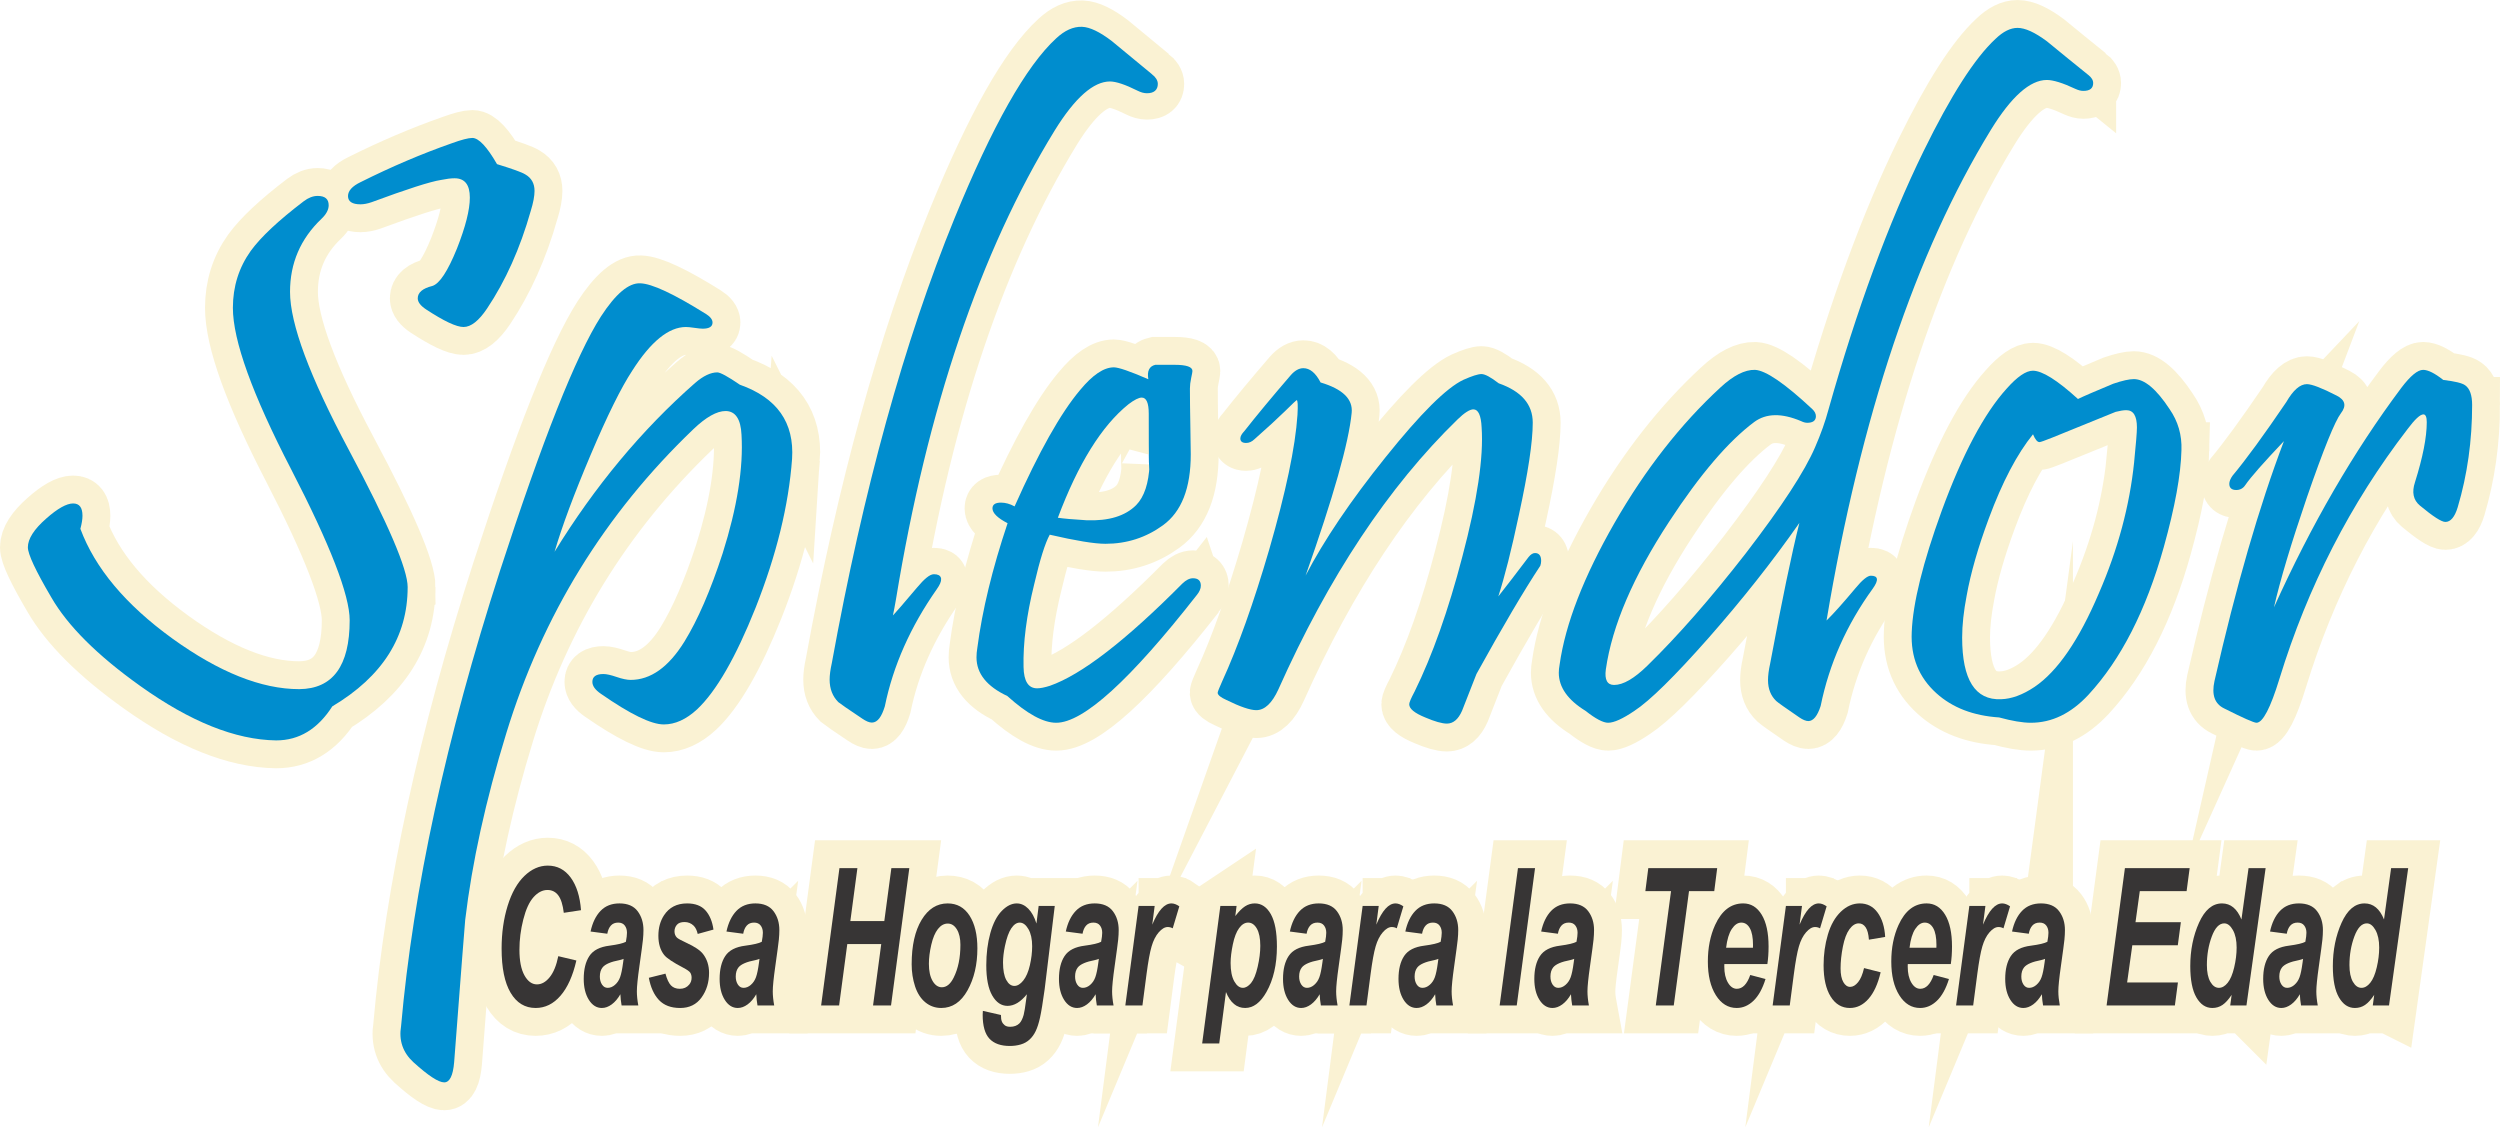 <?xml version="1.0" encoding="UTF-8"?>
<!DOCTYPE svg PUBLIC "-//W3C//DTD SVG 1.1//EN" "http://www.w3.org/Graphics/SVG/1.1/DTD/svg11.dtd">
<!-- Creator: CorelDRAW -->
<svg xmlns="http://www.w3.org/2000/svg" xml:space="preserve" width="63.298mm" height="28.547mm" version="1.1" style="shape-rendering:geometricPrecision; text-rendering:geometricPrecision; image-rendering:optimizeQuality; fill-rule:evenodd; clip-rule:evenodd"
viewBox="0 0 53222.9 24002.8"
 xmlns:xlink="http://www.w3.org/1999/xlink"
 xmlns:xodm="http://www.corel.com/coreldraw/odm/2003">
 <defs>
  <style type="text/css">
   <![CDATA[
    .str0 {stroke:#FAF2D3;stroke-width:1186.5;stroke-miterlimit:22.926}
    .str1 {stroke:#FAF2D3;stroke-width:1186.5;stroke-miterlimit:22.926}
    .str2 {stroke:#008DCE;stroke-width:64.1;stroke-miterlimit:22.926}
    .fil2 {fill:none;fill-rule:nonzero}
    .fil1 {fill:#373535;fill-rule:nonzero}
    .fil0 {fill:#008DCE;fill-rule:nonzero}
   ]]>
  </style>
 </defs>
 <g id="Capa_x0020_1">
  <g id="_1516965653136">
   <path class="fil0 str0" d="M52629.6 8619.1c0,760.3 -101.3,1487.8 -307.1,2179.4 -62.6,208.7 -152,313 -262.3,313 -83.5,0 -262.3,-116.3 -542.6,-348.9 -140.2,-116.3 -175.9,-283.2 -104.3,-497.9 166.9,-530.7 250.4,-957 250.4,-1276 0,-110.3 -23.9,-167 -71.6,-167 -68.5,0 -181.9,104.3 -339.9,316.1 -1213.4,1577.1 -2122.8,3351 -2725,5312.8 -190.8,623.1 -354.7,936.1 -488.9,936.1 -53.6,0 -283.2,-101.3 -691.7,-307.1 -199.8,-98.4 -265.4,-292.2 -202.7,-578.4 459.1,-2018.3 951.1,-3720.7 1478.8,-5110 -432.4,456.1 -706.6,766.2 -822.8,936.1 -44.7,68.6 -110.3,104.3 -190.9,104.3 -98.4,0 -149.1,-44.6 -149.1,-131.2 0,-50.7 23.9,-110.3 68.6,-172.9 286.2,-342.9 667.8,-864.6 1144.9,-1568.2 146.1,-253.4 292.1,-381.6 438.2,-381.6 104.3,0 316,80.5 635,244.4 181.9,92.4 211.7,217.7 89.5,375.7 -128.2,169.9 -369.7,766.2 -724.5,1791.8 -339.9,995.7 -572.4,1773.9 -700.7,2340.3 796,-1764.9 1699.4,-3321.2 2710.1,-4671.7 193.8,-256.4 348.8,-384.6 465.1,-384.6 104.3,0 247.5,71.6 429.3,214.7 247.5,29.8 399.5,65.6 465.1,113.3 98.4,68.6 149.1,208.7 149.1,417.4z"/>
   <path class="fil0 str0" d="M46441.2 9582.1c-11.9,518.8 -137.1,1207.4 -375.6,2063.1 -378.6,1353.6 -915.3,2400 -1607,3148.3 -369.7,396.5 -775.2,593.3 -1225.3,593.3 -175.9,0 -399.5,-38.8 -673.8,-113.3 -545.6,-35.8 -992.8,-205.8 -1335.7,-515.8 -372.7,-336.9 -548.6,-769.2 -524.7,-1299.9 23.8,-617.1 235.5,-1475.7 637.9,-2581.8 441.3,-1204.4 903.4,-2072 1380.4,-2599.7 226.6,-256.5 414.4,-384.6 560.5,-384.6 196.8,0 518.8,199.7 960,602.2 122.3,-59.6 372.7,-166.9 751.4,-325 193.7,-65.6 339.9,-98.4 438.2,-98.4 226.5,0 479.9,211.7 760.2,638 181.9,262.3 265.4,554.5 253.4,873.5zm-1007.6 259.4c38.8,-390.6 59.6,-638 59.6,-742.4 0,-244.5 -74.6,-366.7 -226.6,-366.7 -56.7,0 -134.2,11.9 -226.6,35.7l-1350.5 548.6c-158,62.6 -247.5,95.4 -271.3,95.4 -44.7,0 -92.5,-56.7 -137.1,-167 -336.9,414.4 -653,1013.7 -942.1,1794.8 -226.6,611.1 -384.6,1159.7 -471,1642.6 -62.6,328 -95.4,623.1 -95.4,891.4 0,897.4 277.3,1335.7 828.8,1311.8 220.6,-6 459.2,-92.4 712.6,-262.3 488.9,-331 945.1,-995.8 1368.4,-1991.5 408.5,-939.1 655.9,-1869.3 751.4,-2790.5z"/>
   <path class="fil0 str0" d="M44457.7 1595.1c68.6,53.6 104.3,110.3 104.3,172.9 0,110.3 -68.5,167 -208.7,167 -53.6,0 -107.3,-14.9 -166.9,-41.7 -271.3,-128.2 -477,-190.9 -611.2,-190.9 -357.8,0 -757.3,354.8 -1192.5,1064.3 -1600.9,2614.6 -2766.7,6093.9 -3497.1,10443.7 149.1,-146.1 354.7,-375.7 611.2,-682.8 149,-181.9 262.3,-271.3 330.9,-271.3 158.1,0 173,89.4 44.7,271.3 -560.5,772.2 -930.1,1607 -1112,2501.4 -68.6,214.7 -158.1,322 -262.4,322 -50.6,0 -116.2,-26.8 -190.8,-77.5 -292.2,-199.7 -456.1,-316 -491.9,-348.8 -116.3,-110.3 -175.9,-259.4 -175.9,-444.2 0,-98.4 14.9,-214.7 44.7,-348.9 250.4,-1341.6 459.1,-2343.3 623.1,-2999.2 -572.4,819.9 -1219.4,1636.8 -1937.9,2453.7 -721.5,816.9 -1246.2,1332.6 -1574.1,1547.3 -250.5,169.9 -435.3,253.4 -560.5,253.4 -104.3,0 -265.4,-83.5 -480,-253.4 -378.6,-232.6 -569.4,-503.8 -569.4,-811 0,-53.6 6,-110.2 17.9,-175.9 122.2,-864.5 512.7,-1869.2 1168.7,-3014.1 655.8,-1141.8 1410.2,-2104.8 2253.8,-2882.9 277.3,-256.4 521.7,-381.6 736.4,-375.6 229.5,11.9 635.1,289.2 1219.4,834.8 50.7,47.7 77.5,98.4 77.5,152 0,92.4 -62.6,140.1 -184.8,140.1 -38.8,0 -83.5,-11.9 -131.2,-35.7 -408.5,-173 -739.4,-169.9 -995.8,17.9 -548.6,408.4 -1153.8,1115 -1812.7,2122.7 -763.2,1165.7 -1213.4,2212.1 -1347.6,3145.3 -29.8,220.6 29.8,331 175.9,331 193.8,0 429.3,-137.1 709.6,-411.4 650,-635 1347.6,-1431 2095.9,-2394 766.2,-995.8 1255.1,-1747.1 1472.7,-2253.9 122.3,-280.2 217.7,-548.6 286.2,-804.9 605.2,-2143.6 1279,-3974.1 2021.4,-5494.6 581.3,-1186.6 1091.2,-1985.5 1532.4,-2394 164,-158 319,-235.5 471,-235.5 161,0 369.7,95.4 626.1,286.2 289.2,238.5 584.4,477 879.5,715.5z"/>
   <path class="fil0 str0" d="M32791.8 12044.6c-348.9,527.7 -802,1296.9 -1359.5,2304.6 -104.3,262.3 -205.7,521.7 -307.1,784.1 -80.5,181.9 -187.8,271.3 -322,271.3 -104.3,0 -259.4,-44.6 -462.1,-131.2 -226.6,-92.4 -339.9,-184.8 -339.9,-280.2 0,-38.8 38.8,-128.1 113.3,-268.3 378.6,-769.2 718.5,-1726.2 1016.6,-2871 319,-1201.5 456.1,-2122.8 411.4,-2754.8 -11.9,-256.4 -71.6,-384.5 -175.9,-384.5 -74.5,0 -190.8,71.5 -339.9,217.6 -1469.9,1431 -2739.8,3345.1 -3810.1,5742 -134.2,295.2 -292.2,444.3 -471.1,444.3 -128.1,0 -342.8,-71.6 -637.9,-217.7 -119.3,-53.6 -178.9,-101.3 -184.9,-149.1 0,-23.8 32.8,-104.3 95.4,-244.4 336.8,-736.4 670.8,-1672.6 1001.7,-2805.4 354.8,-1228.4 557.6,-2185.4 602.3,-2871.1 11.9,-208.7 6,-313 -17.9,-313 -6,0 -86.4,77.5 -244.4,232.6 -158.1,155 -375.7,354.7 -655.9,602.2 -53.6,50.7 -110.3,77.5 -175.9,77.5 -80.5,0 -122.3,-32.8 -122.3,-95.3 0,-47.8 29.8,-98.4 86.5,-158.1 250.4,-319 578.3,-715.5 986.8,-1189.5 86.4,-98.4 175.9,-149.1 268.3,-149.1 140.1,0 262.3,101.4 366.7,304.1 471,140.1 691.7,354.7 661.9,646.9 -62.6,641 -390.6,1794.7 -980.9,3464.3 390.6,-751.3 957,-1592 1702.3,-2519.2 745.4,-930.2 1296.9,-1478.8 1657.7,-1648.7 181.8,-80.5 310,-122.3 384.6,-122.3 74.5,0 196.8,65.6 366.7,196.8 483,170 724.5,447.2 724.5,837.8 0,408.5 -98.4,1061.4 -295.1,1964.7 -158.1,745.4 -304.1,1323.7 -438.3,1735.1 169.9,-214.7 384.6,-494.9 644,-837.7 44.7,-56.7 92.4,-86.4 137.1,-86.4 86.4,0 131.2,56.6 131.2,166.9 0,32.8 -6,68.6 -17.8,104.3z"/>
   <path class="fil0 str0" d="M25478.5 12667.8c-1419.2,1812.7 -2414.9,2719 -2993.3,2719 -274.3,0 -620.1,-190.9 -1040.5,-569.5 -438.2,-205.7 -655.8,-479.9 -655.8,-822.8 0,-65.6 6,-131.2 17.8,-202.7 104.3,-799 319,-1684.4 644,-2653.4 -214.7,-110.3 -322,-217.6 -322,-316 0,-80.6 59.6,-122.3 181.9,-122.3 95.3,0 190.8,26.8 289.2,80.5 515.8,-1159.8 980.8,-1985.5 1392.3,-2474.5 268.3,-325 506.8,-486 721.4,-486 98.4,0 342.9,83.5 733.5,253.4 -29.8,-175.9 20.9,-277.2 149,-307.1 6,0 143.1,0 411.5,0 253.3,0 378.6,44.7 378.6,131.2 0,17.9 -9,65.6 -26.9,149.1 -17.8,80.5 -26.8,158 -26.8,226.6 0,208.7 3,468.1 9,778.1 6,307.1 8.9,515.8 8.9,620.1 0,721.5 -196.8,1225.3 -593.3,1511.6 -360.7,262.3 -769.2,393.5 -1222.3,393.5 -238.5,0 -632.1,-65.6 -1186.6,-193.7 -98.4,178.8 -208.7,530.6 -331,1055.4 -164,661.8 -238.5,1249.1 -226.6,1762 6,301.1 101.4,453.1 289.2,453.1 68.5,0 158,-17.9 271.3,-53.6 673.8,-235.5 1615.9,-963 2820.4,-2176.4 77.5,-74.5 152,-113.3 226.5,-113.3 110.3,0 167,53.6 167,158 0,62.6 -29.8,131.2 -86.4,199.8zm-1022.6 -3863.9c0,-226.6 -50.7,-339.9 -149.1,-339.9 -62.6,0 -158,47.7 -280.2,140.2 -572.4,459.1 -1073.2,1267 -1505.6,2417.8 116.3,17.9 319,35.8 611.2,53.7 471,17.8 822.8,-89.5 1055.4,-322 172.9,-175.9 268.3,-465.1 286.2,-864.5 -11.9,295.1 -17.9,-65.6 -17.9,-1085.3z"/>
   <path class="fil0 str1" d="M24503.6 1604c74.6,59.6 113.3,119.2 113.3,181.9 0,110.3 -65.6,167 -199.8,167 -59.6,0 -119.2,-17.9 -184.8,-50.7 -268.3,-134.2 -468.1,-199.8 -602.2,-199.8 -366.8,0 -769.2,354.8 -1207.5,1064.3 -1583,2578.9 -2710,5909.1 -3380.8,9993.5 -17.9,113.3 -47.7,259.4 -86.4,447.2 134.1,-140.1 330.9,-366.7 593.3,-679.7 152,-181.9 262.3,-271.3 333.9,-271.3 152,0 161,89.4 32.8,271.3 -557.6,796 -930.2,1627.8 -1109.1,2501.4 -65.6,214.7 -146.1,322 -244.5,322 -47.7,0 -110.3,-26.8 -184.8,-77.5 -298.2,-199.7 -468.1,-316 -506.9,-348.8 -116.3,-116.3 -175.9,-268.3 -175.9,-456.1 0,-92.4 15,-205.8 44.7,-339.9 673.8,-3705.9 1547.3,-6863.1 2611.7,-9468.7 804.9,-1967.7 1523.4,-3240.7 2158.5,-3822.1 175.9,-164 351.8,-241.5 524.7,-235.5 158,5.9 363.7,104.3 614.1,295.1 283.3,232.5 569.5,468.1 855.6,706.5z"/>
   <path class="fil0 str0" d="M16862.4 9769.8c-71.6,983.9 -330.9,2042.3 -778.1,3172.2 -420.3,1052.4 -834.8,1773.9 -1243.2,2158.5 -232.5,214.7 -468,322 -709.5,322 -268.4,0 -712.6,-217.6 -1335.7,-650 -122.3,-83.4 -184.9,-166.9 -184.9,-256.4 0,-110.3 77.5,-166.9 235.6,-166.9 65.6,0 158,20.9 280.2,62.6 122.3,41.8 223.7,62.6 298.2,62.6 426.4,0 808,-271.3 1144.9,-813.9 286.2,-465.1 557.5,-1091.1 813.9,-1878.2 310,-977.9 444.2,-1821.6 402.4,-2525.2 -14.9,-336.9 -131.2,-506.9 -339.9,-506.9 -184.8,0 -414.4,128.2 -682.8,384.6 -1887.2,1806.7 -3216.8,3965.2 -3986,6478.4 -438.2,1428.1 -727.4,2748.8 -873.5,3968.2 -6,41.7 -83.5,1052.4 -235.5,3032 -23.8,286.2 -95.3,429.3 -211.6,429.3 -122.3,0 -339.9,-143.1 -655.9,-429.3 -226.6,-208.7 -313,-465.1 -262.3,-769.2 256.4,-2900.9 957,-6129.6 2104.8,-9689.4 903.3,-2784.6 1618.8,-4588.2 2149.5,-5417.1 313,-483 593.3,-718.5 837.8,-706.5 244.4,6 712.5,223.6 1398.2,652.9 92.4,56.7 140.2,119.2 140.2,181.9 0,86.4 -68.6,131.2 -208.7,131.2 -35.8,0 -95.4,-6 -175.9,-17.9 -80.6,-11.9 -143.1,-17.8 -181.9,-17.8 -366.7,0 -748.3,310 -1144.9,933.2 -232.5,354.7 -527.7,948 -882.4,1785.8 -354.7,837.7 -611.2,1526.4 -769.2,2066 858.7,-1395.2 1854.4,-2593.7 2990.2,-3592.4 175.9,-152.1 334,-226.6 474.1,-226.6 62.6,0 223.6,86.4 480,262.3 793,280.2 1162.7,804.9 1112,1580.1z"/>
   <path class="fil0 str0" d="M8678.6 12500.8c0,1052.5 -533.6,1899.1 -1604,2537.1 -310,483 -706.5,724.5 -1195.5,724.5 -867.6,-11.9 -1830.6,-399.5 -2894.9,-1159.8 -915.2,-652.9 -1544.4,-1281.9 -1893.1,-1887.2 -331,-563.4 -497.9,-918.3 -497.9,-1064.3 0,-178.9 131.2,-384.6 390.5,-611.2 241.5,-214.7 435.3,-322 572.4,-322 134.2,0 199.8,86.4 199.8,262.3 0,74.5 -14.9,167 -44.7,277.2 310.1,834.8 960,1613 1955.8,2334.4 995.8,718.6 1896.2,1079.3 2704.1,1079.3 715.5,-6 1073.2,-494.9 1073.2,-1466.8 0,-533.7 -414.4,-1604 -1243.2,-3207.9 -828.8,-1600.9 -1243.2,-2748.8 -1243.2,-3443.4 0,-453.1 128.1,-858.7 381.6,-1213.4 214.7,-295.1 590.3,-646.9 1127,-1055.4 98.4,-74.5 196.8,-113.3 295.1,-113.3 158.1,0 235.6,65.6 235.6,199.7 0,92.5 -50.7,190.9 -155,289.2 -444.2,423.4 -667.9,942.1 -667.9,1553.3 0,679.7 417.4,1800.7 1252.2,3365.9 834.8,1562.3 1252.2,2537.1 1252.2,2921.7z"/>
   <path class="fil0 str0" d="M11299.2 4489.9c-226.6,799 -536.6,1490.6 -930.1,2077.9 -175.9,262.4 -342.9,393.6 -500.9,393.6 -152.1,0 -417.4,-125.2 -799,-375.7 -116.3,-77.5 -175.9,-155 -175.9,-235.5 0,-122.3 104.3,-211.6 310.1,-262.3 155,-47.8 327.9,-313 524.7,-796 181.9,-462.1 274.3,-822.8 274.3,-1085.3 0,-274.3 -107.3,-411.4 -324.9,-411.4 -77.5,0 -173,11.9 -289.2,35.8 -229.5,35.7 -721.4,193.7 -1478.8,474 -86.4,29.8 -166.9,44.7 -235.5,44.7 -175.9,0 -265.3,-59.6 -265.3,-175.9 0,-110.3 89.4,-211.6 271.3,-298.1 655.9,-328 1299.9,-602.3 1937.9,-825.9 205.8,-74.6 351.8,-113.3 438.3,-113.3 134.1,0 310,184.8 524.7,557.5 327.9,101.4 530.6,173 605.2,220.6 128.1,74.5 193.8,190.8 193.8,348.8 0,110.3 -26.9,253.4 -80.6,426.4z"/>
   <path class="fil1" d="M11885.5 20356l384.9 91.9c-75,327.4 -188.1,578 -338.5,750.9 -150,173.5 -326.4,260.1 -528.4,260.1 -227.1,0 -404.9,-107.6 -532.7,-323.4 -127.9,-215.8 -192,-529 -192,-939.5 0,-332.9 42.9,-637.2 128.7,-913.6 85.8,-276.4 204.6,-488.1 357.1,-634.5 152.2,-146.3 317.7,-219.9 496.8,-219.9 201.5,0 364.1,85.1 488.5,254.6 124.4,170.3 197.3,401 219.4,694.4l-366.8 55.8c-20.3,-170.9 -59.4,-294.1 -117,-371.1 -57.6,-76.9 -134.4,-115 -230.6,-115 -105.4,0 -203.7,50.4 -295.2,151.8 -91.4,101.5 -164.3,260.1 -218.9,475.9 -55.1,215.2 -82.3,430.3 -82.3,645.4 0,234.8 35.5,416.6 106.6,544.6 71.1,128 159.9,192 265.7,192 98.8,0 188.9,-50.4 270.9,-151.8 82.3,-100.8 143.4,-250.6 183.7,-448.7z"/>
   <path id="_1" class="fil1" d="M12928.8 19878.1l-356.3 -47c40.7,-187.8 111.8,-334.2 213.2,-439.8 101.4,-105.5 235.3,-158.7 402.7,-158.7 173.8,0 302.5,55.2 385.4,164.8 83.2,110.2 124.9,244.4 124.9,403 0,64 -3.5,132.1 -10.9,203.6 -7.3,72.1 -32.5,261.4 -75.8,567.8 -36,253.3 -53.7,430.9 -53.7,532.3 0,90.6 10.4,190.6 30.8,301.6l-355.8 0c-13.9,-76.9 -22.5,-157.2 -26.1,-239.6 -53.3,93.2 -114.9,165.4 -184.1,216.5 -69.4,51 -139.6,76.3 -209.9,76.3 -111.8,0 -204.1,-57.9 -277,-173.6 -72.8,-115.8 -109.2,-264.2 -109.2,-445.9 0,-202.9 39.9,-365.6 120.1,-486.8 80.2,-121.8 223.2,-195.3 429.2,-220.5 173.8,-23.1 289.9,-50.4 348.4,-82.4 15.2,-80.3 23,-144.3 23,-192 0,-62 -15.6,-113 -47.3,-154.5 -31.2,-41.5 -78,-62 -140,-62 -65.1,0 -116.6,20.4 -154.4,62 -37.7,40.9 -63.7,99.4 -77.1,175zm347.2 535.1c-22,9.5 -51.1,18.4 -87.5,26.6 -183,34.7 -302.6,85.8 -358.4,153.2 -39.9,49 -59.9,114.4 -59.9,196 0,68.1 15.2,124.6 46,171.6 30.4,46.2 70.6,69.5 120.5,69.5 55,0 107,-21.1 155.6,-64 49,-42.2 85.4,-96.7 109.3,-163.5 24.2,-66.7 45.5,-170.9 64.1,-312.5l10.4 -76.9z"/>
   <path id="_2" class="fil1" d="M13813.6 20816.2l353.7 -88.5c31.2,117.7 70.1,200.8 116.5,249.8 46.4,48.3 109.2,72.9 189.4,72.9 82.7,0 149.1,-29.3 198.5,-88.5 34.6,-40.2 52,-89.9 52,-147.1 0,-39.5 -8.7,-74.2 -26.5,-104.9 -18.6,-29.3 -68.9,-65.3 -150.8,-108.2 -219.4,-114.4 -355,-205.6 -407.5,-272.3 -81.9,-103.5 -122.7,-239.6 -122.7,-407.8 0,-168.2 39.9,-313.1 119.2,-435 110.5,-169.5 274.8,-253.9 492.4,-253.9 173.4,0 304.3,50.4 392.8,150.5 88.9,100.1 144.7,235.5 168.6,406.5l-335.5 92.6c-17.7,-77.6 -46.4,-136.2 -85.8,-175 -54.2,-52.5 -118.8,-78.3 -194.7,-78.3 -75.9,0 -130.5,19.8 -163.9,59.9 -33.4,40.2 -49.8,86.4 -49.8,138.2 0,53.7 16.8,97.4 50.6,132.1 20.9,21.8 88.9,59.2 203.3,112.3 177.3,81.6 295.6,161.3 355.4,240.3 84.5,110.9 126.6,244.3 126.6,400.2 0,201.5 -53.7,376.5 -161.3,524.9 -107,147.7 -258.4,222 -453.8,222 -194.7,0 -344.7,-56.5 -450.9,-168.8 -106.2,-112.3 -178.2,-270.3 -216.3,-473.9z"/>
   <path id="_3" class="fil1" d="M15821.8 19878.1l-356.3 -47c40.8,-187.8 111.9,-334.2 213.2,-439.8 101.5,-105.5 235.4,-158.7 402.8,-158.7 173.8,0 302.5,55.2 385.4,164.8 83.2,110.2 124.8,244.4 124.8,403 0,64 -3.4,132.1 -10.8,203.6 -7.3,72.1 -32.5,261.4 -75.8,567.8 -36,253.3 -53.7,430.9 -53.7,532.3 0,90.6 10.4,190.6 30.8,301.6l-355.8 0c-13.9,-76.9 -22.5,-157.2 -26.1,-239.6 -53.3,93.2 -114.9,165.4 -184.2,216.5 -69.3,51 -139.6,76.3 -209.8,76.3 -111.8,0 -204.2,-57.9 -277,-173.6 -72.8,-115.8 -109.2,-264.2 -109.2,-445.9 0,-202.9 39.9,-365.6 120.1,-486.8 80.2,-121.8 223.2,-195.3 429.2,-220.5 173.8,-23.1 289.9,-50.4 348.4,-82.4 15.2,-80.3 23,-144.3 23,-192 0,-62 -15.6,-113 -47.2,-154.5 -31.2,-41.5 -78.1,-62 -140,-62 -65.1,0 -116.6,20.4 -154.4,62 -37.7,40.9 -63.7,99.4 -77.1,175zm347.2 535.1c-22.1,9.5 -51.1,18.4 -87.5,26.6 -183,34.7 -302.6,85.8 -358.5,153.2 -39.9,49 -59.8,114.4 -59.8,196 0,68.1 15.1,124.6 45.9,171.6 30.4,46.2 70.7,69.5 120.6,69.5 55,0 107,-21.1 155.6,-64 48.9,-42.2 85.4,-96.7 109.2,-163.5 24.3,-66.7 45.6,-170.9 64.2,-312.5l10.4 -76.9z"/>
   <polygon id="_4" class="fil1" points="18760.7,20098.7 18038,20098.7 17863.8,21405.8 17481,21405.8 17871.1,18481.2 18253.5,18481.2 18103,19608.5 18826.1,19608.5 18976.5,18481.2 19358.7,18481.2 18969.1,21405.8 18586.4,21405.8 "/>
   <path id="_5" class="fil1" d="M19408.6 20526.2c0,-394.2 70.3,-708 211.1,-942.2 140.9,-234.2 326,-351.3 555.3,-351.3 198.5,0 353.7,86.5 465.5,259.4 111.4,173 167.3,405.1 167.3,697.8 0,343.8 -69.8,642.1 -209.4,892.5 -139.5,251.2 -326.3,376.5 -560.4,376.5 -127,0 -239.7,-40.2 -337.7,-119.8 -98,-80.4 -171.3,-194.1 -219.3,-340.5 -48.2,-147.1 -72.5,-304.3 -72.5,-472.5zm1037.8 -411.8c0,-136.9 -25.1,-246.4 -75.4,-328.8 -50.3,-82.4 -114.9,-123.9 -194.1,-123.9 -78.5,0 -148.2,38.8 -208.9,115.8 -60.7,76.9 -108,189.3 -141.8,335.6 -33.8,147.1 -50.7,282.6 -50.7,405.8 0,153.2 26,274.4 78.4,364.2 52.4,89.9 118.3,134.8 197.7,134.8 99.6,0 182.9,-68.1 250.5,-203.6 96.3,-191.3 144.4,-424.8 144.4,-699.8z"/>
   <path id="_6" class="fil1" d="M20924 21520.2l385.3 87.9c0,61.2 6.6,107.5 19.1,138.1 12.6,31.4 33,57.9 61.1,80.4 28.2,21.8 66.8,32.6 115.4,32.6 81.9,0 147.8,-23.8 197.2,-72.1 36.8,-37.4 67.2,-97.4 90.6,-180.4 14.3,-51.8 32.9,-165.5 55.4,-340.5l13 -99.4c-132.7,164.7 -270.1,247.1 -411.8,247.1 -132.2,0 -240.5,-73.5 -325.1,-219.9 -84.5,-146.4 -127,-361.5 -127,-644.1 0,-249.1 28.6,-477.8 86.3,-685.5 57.6,-207.6 138.7,-364.9 243.2,-471.8 104,-106.9 210.6,-160 319,-160 89.3,0 171.2,37.5 245.8,112.3 74.1,75.6 131.8,180.4 173.4,315.9l47.3 -375.1 342.8 0 -214.9 1772.1c-39,282.5 -72.1,484 -98.9,605.2 -26.9,120.5 -57.6,216.4 -92.3,287.9 -34.2,72.2 -78,132.1 -130.9,180.4 -52.9,48.3 -114.9,83.1 -186.8,104.2 -71.9,21.1 -149.5,32 -233.6,32 -190.4,0 -334.2,-51 -431.3,-153.1 -97.1,-102.8 -146.1,-273 -146.1,-510.6 0,-25.1 1.3,-53.1 4,-83.7zm429.5 -1028c0,162 23,285.3 68.9,369.7 45.9,85.1 103.6,127.3 173,127.3 65,0 127.8,-38.2 189,-114.4 61.1,-76.3 107.9,-183.8 140.4,-324.1 32.5,-140.3 48.9,-275.8 48.9,-407.1 0,-150.5 -26.8,-272.3 -79.8,-364.2 -53.3,-91.9 -114.8,-138.2 -184.6,-138.2 -65.4,0 -125.2,40.9 -179.9,121.9 -54.6,81.6 -99.6,206.9 -135.2,377.1 -27.3,130.7 -40.8,247.8 -40.8,352z"/>
   <path id="_7" class="fil1" d="M23046.2 19878.1l-356.3 -47c40.7,-187.8 111.8,-334.2 213.2,-439.8 101.4,-105.5 235.3,-158.7 402.7,-158.7 173.8,0 302.5,55.2 385.4,164.8 83.2,110.2 124.8,244.4 124.8,403 0,64 -3.4,132.1 -10.8,203.6 -7.3,72.1 -32.5,261.4 -75.8,567.8 -36,253.3 -53.7,430.9 -53.7,532.3 0,90.6 10.4,190.6 30.8,301.6l-355.8 0c-13.9,-76.9 -22.5,-157.2 -26.1,-239.6 -53.3,93.2 -114.9,165.4 -184.2,216.5 -69.3,51 -139.5,76.3 -209.8,76.3 -111.8,0 -204.1,-57.9 -277,-173.6 -72.8,-115.8 -109.2,-264.2 -109.2,-445.9 0,-202.9 39.9,-365.6 120.1,-486.8 80.2,-121.8 223.2,-195.3 429.2,-220.5 173.8,-23.1 289.9,-50.4 348.4,-82.4 15.2,-80.3 23,-144.3 23,-192 0,-62 -15.6,-113 -47.2,-154.5 -31.2,-41.5 -78.1,-62 -140,-62 -65.1,0 -116.6,20.4 -154.4,62 -37.7,40.9 -63.7,99.4 -77.1,175zm347.2 535.1c-22.1,9.5 -51.1,18.4 -87.5,26.6 -183,34.7 -302.6,85.8 -358.5,153.2 -39.9,49 -59.8,114.4 -59.8,196 0,68.1 15.1,124.6 46,171.6 30.4,46.2 70.6,69.5 120.5,69.5 55,0 107,-21.1 155.6,-64 49,-42.2 85.4,-96.7 109.2,-163.5 24.3,-66.7 45.6,-170.9 64.2,-312.5l10.4 -76.9z"/>
   <path id="_8" class="fil1" d="M24239.5 19285.8l342.5 0 -51.6 399c125.7,-301.6 261.8,-452.1 408.8,-452.1 52,0 107.9,20.4 167.2,62l-140.4 468.4c-33,-18.4 -68.5,-27.9 -105.8,-27.9 -62.8,0 -126.5,37.4 -191.6,112.3 -64.9,74.8 -115.7,174.2 -152.1,299.5 -36.8,124.6 -72.8,322.7 -108.4,593.7l-87.1 665.1 -364.1 0 282.6 -2120z"/>
   <path id="_9" class="fil1" d="M25980.3 19285.8l345.5 0 -27.3 215.8c73.7,-96 143,-165.5 207.6,-207 64.2,-41.5 133.5,-62 207.2,-62 141.8,0 255.8,76.9 342,230.1 86.3,153.9 129.2,382.6 129.2,687 0,382.6 -74.6,706.6 -223.7,970.7 -127.5,225.3 -278.7,338.4 -453.5,338.4 -179.9,0 -315.5,-113.1 -407.4,-339.1l-143.4 1094.8 -363.7 0 387.5 -2928.8zm218.4 1215.9c0,167.4 26,297.5 77.6,389.4 52,92.6 112.7,138.9 183,138.9 60.6,0 119.1,-34.7 175.5,-103.5 56.3,-69.5 103.2,-183.8 140,-344.5 37.2,-160 56,-309.1 56,-445.9 0,-159.3 -24.3,-281.8 -73.3,-366.9 -48.5,-85.1 -110.5,-128.1 -185.5,-128.1 -70.2,0 -133.9,38.8 -191.6,117.1 -57.7,78.3 -102.3,193.4 -133.9,345.2 -31.6,151.9 -47.7,284.5 -47.7,398.3z"/>
   <path id="_10" class="fil1" d="M27816 19878.1l-356.3 -47c40.7,-187.8 111.8,-334.2 213.2,-439.8 101.4,-105.5 235.3,-158.7 402.7,-158.7 173.8,0 302.5,55.2 385.4,164.8 83.2,110.2 124.8,244.4 124.8,403 0,64 -3.4,132.1 -10.8,203.6 -7.3,72.1 -32.5,261.4 -75.8,567.8 -36,253.3 -53.7,430.9 -53.7,532.3 0,90.6 10.4,190.6 30.8,301.6l-355.8 0c-13.9,-76.9 -22.5,-157.2 -26.1,-239.6 -53.3,93.2 -114.9,165.4 -184.2,216.5 -69.3,51 -139.5,76.3 -209.8,76.3 -111.8,0 -204.1,-57.9 -277,-173.6 -72.8,-115.8 -109.2,-264.2 -109.2,-445.9 0,-202.9 39.9,-365.6 120.1,-486.8 80.2,-121.8 223.2,-195.3 429.2,-220.5 173.8,-23.1 289.9,-50.4 348.4,-82.4 15.2,-80.3 23,-144.3 23,-192 0,-62 -15.6,-113 -47.2,-154.5 -31.2,-41.5 -78.1,-62 -140,-62 -65.1,0 -116.6,20.4 -154.4,62 -37.7,40.9 -63.7,99.4 -77.1,175zm347.2 535.1c-22.1,9.5 -51.1,18.4 -87.5,26.6 -183,34.7 -302.6,85.8 -358.5,153.2 -39.9,49 -59.8,114.4 -59.8,196 0,68.1 15.1,124.6 46,171.6 30.4,46.2 70.6,69.5 120.5,69.5 55,0 107,-21.1 155.6,-64 49,-42.2 85.4,-96.7 109.2,-163.5 24.3,-66.7 45.6,-170.9 64.2,-312.5l10.4 -76.9z"/>
   <path id="_11" class="fil1" d="M29009.3 19285.8l342.5 0 -51.6 399c125.7,-301.6 261.8,-452.1 408.8,-452.1 52,0 107.9,20.4 167.2,62l-140.4 468.4c-33,-18.4 -68.5,-27.9 -105.8,-27.9 -62.8,0 -126.5,37.4 -191.6,112.3 -65,74.8 -115.7,174.2 -152.1,299.5 -36.8,124.6 -72.8,322.7 -108.4,593.7l-87.1 665.1 -364.1 0 282.6 -2120z"/>
   <path id="_12" class="fil1" d="M30274.5 19878.1l-356.3 -47c40.7,-187.8 111.8,-334.2 213.2,-439.8 101.4,-105.5 235.3,-158.7 402.7,-158.7 173.8,0 302.5,55.2 385.4,164.8 83.2,110.2 124.9,244.4 124.9,403 0,64 -3.5,132.1 -10.9,203.6 -7.3,72.1 -32.5,261.4 -75.8,567.8 -36,253.3 -53.7,430.9 -53.7,532.3 0,90.6 10.4,190.6 30.8,301.6l-355.8 0c-13.9,-76.9 -22.5,-157.2 -26,-239.6 -53.4,93.2 -114.9,165.4 -184.2,216.5 -69.4,51 -139.6,76.3 -209.9,76.3 -111.8,0 -204.1,-57.9 -277,-173.6 -72.8,-115.8 -109.2,-264.2 -109.2,-445.9 0,-202.9 39.9,-365.6 120.1,-486.8 80.2,-121.8 223.2,-195.3 429.2,-220.5 173.8,-23.1 290,-50.4 348.4,-82.4 15.2,-80.3 23,-144.3 23,-192 0,-62 -15.6,-113 -47.3,-154.5 -31.2,-41.5 -78,-62 -140,-62 -65.1,0 -116.6,20.4 -154.4,62 -37.7,40.9 -63.7,99.4 -77.1,175zm347.2 535.1c-22,9.5 -51.1,18.4 -87.5,26.6 -183,34.7 -302.6,85.8 -358.4,153.2 -39.9,49 -59.9,114.4 -59.9,196 0,68.1 15.2,124.6 46,171.6 30.4,46.2 70.6,69.5 120.5,69.5 55,0 107,-21.1 155.6,-64 49,-42.2 85.4,-96.7 109.3,-163.5 24.2,-66.7 45.5,-170.9 64.1,-312.5l10.4 -76.9z"/>
   <polygon id="_13" class="fil1" points="31926,21405.8 32316.2,18481.2 32679.8,18481.2 32290.2,21405.8 "/>
   <path id="_14" class="fil1" d="M33166.2 19878.1l-356.3 -47c40.7,-187.8 111.8,-334.2 213.2,-439.8 101.4,-105.5 235.3,-158.7 402.7,-158.7 173.8,0 302.5,55.2 385.4,164.8 83.2,110.2 124.8,244.4 124.8,403 0,64 -3.4,132.1 -10.8,203.6 -7.3,72.1 -32.5,261.4 -75.8,567.8 -36,253.3 -53.7,430.9 -53.7,532.3 0,90.6 10.4,190.6 30.8,301.6l-355.8 0c-13.9,-76.9 -22.5,-157.2 -26.1,-239.6 -53.3,93.2 -114.9,165.4 -184.2,216.5 -69.3,51 -139.5,76.3 -209.8,76.3 -111.8,0 -204.1,-57.9 -277,-173.6 -72.8,-115.8 -109.2,-264.2 -109.2,-445.9 0,-202.9 39.9,-365.6 120.1,-486.8 80.2,-121.8 223.2,-195.3 429.2,-220.5 173.8,-23.1 289.9,-50.4 348.4,-82.4 15.2,-80.3 23,-144.3 23,-192 0,-62 -15.6,-113 -47.2,-154.5 -31.2,-41.5 -78,-62 -140,-62 -65.1,0 -116.6,20.4 -154.4,62 -37.7,40.9 -63.7,99.4 -77.1,175zm347.2 535.1c-22.1,9.5 -51.1,18.4 -87.5,26.6 -183,34.7 -302.6,85.8 -358.5,153.2 -39.9,49 -59.8,114.4 -59.8,196 0,68.1 15.1,124.6 46,171.6 30.4,46.2 70.6,69.5 120.5,69.5 55,0 107,-21.1 155.6,-64 49,-42.2 85.4,-96.7 109.2,-163.5 24.3,-66.7 45.6,-170.9 64.2,-312.5l10.4 -76.9z"/>
   <polygon id="_15" class="fil1" points="35632.9,21405.8 35250.2,21405.8 35574.9,18971.3 35028.3,18971.3 35090.7,18481.2 36557.6,18481.2 36495.1,18971.3 35957.6,18971.3 "/>
   <path id="_16" class="fil1" d="M37626 20523.5l-915.9 0c-0.8,22.5 -1.3,40.1 -1.3,52.4 0,142.3 26,256.7 77.6,343.8 51.5,87.1 114.9,130.7 188.9,130.7 122.3,0 217.6,-98 286.1,-294.1l325.1 85.8c-63.7,205.6 -148.7,359.5 -255.4,462.3 -106.5,102.7 -225.8,154.5 -358.4,154.5 -181.7,0 -329.5,-90.6 -443,-271 -114,-181.1 -170.8,-420.1 -170.8,-718.2 0,-290.7 51.1,-549.4 153.9,-776.8 139.6,-307.1 339.4,-460.3 598.6,-460.3 165.1,0 296.5,80.4 394,241.1 97.5,160.6 146.1,385.9 146.1,675.4 0,138.8 -8.7,263.4 -25.6,374.4zm-307.3 -347.3c0.9,-25.8 1.3,-44.9 1.3,-58.5 0,-158.6 -22.5,-277.7 -67.7,-357.4 -44.6,-79.6 -104.9,-119.1 -180.7,-119.1 -75.4,0 -143,45 -202.9,135.5 -59.8,89.8 -100.1,223.2 -121.3,399.6l571.3 0z"/>
   <path id="_17" class="fil1" d="M38020.5 19285.8l342.4 0 -51.6 399c125.7,-301.6 261.8,-452.1 408.8,-452.1 52,0 108,20.4 167.3,62l-140.4 468.4c-33,-18.4 -68.5,-27.9 -105.8,-27.9 -62.9,0 -126.6,37.4 -191.6,112.3 -65,74.8 -115.8,174.2 -152.2,299.5 -36.8,124.6 -72.8,322.7 -108.3,593.7l-87.1 665.1 -364.1 0 282.6 -2120z"/>
   <path id="_18" class="fil1" d="M39683.7 20609.3l353.7 89.9c-58.5,247.8 -144.5,436.4 -258.8,565.7 -114,129.3 -246.2,194.1 -396.6,194.1 -171.7,0 -307.7,-81.1 -408.4,-242.4 -100.5,-161.4 -150.8,-383.2 -150.8,-666.5 0,-230.7 30.4,-449.3 91.4,-654.9 60.7,-205.6 152.6,-366.9 275.3,-485.3 122.7,-117.8 257,-177.1 403.6,-177.1 159,0 286,65.4 380.5,196.8 95,130.7 148.3,303 160,516.8l-345.9 58.5c-8.7,-119.1 -31.6,-206.9 -69.3,-262.8 -37.8,-56.5 -86.8,-84.4 -147.8,-84.4 -70.3,0 -136.1,41.5 -196.8,123.9 -61.1,83.1 -107.9,207 -140.5,371.7 -32.5,164.8 -48.9,319.3 -48.9,463.6 0,126 19.5,222.7 58.1,290.7 39,68.1 87.5,102.2 146.1,102.2 58.1,0 114.4,-33.4 168.7,-100.1 53.7,-66.8 96.2,-166.8 126.5,-300.3z"/>
   <path id="_19" class="fil1" d="M41531.1 20523.5l-915.9 0c-0.8,22.5 -1.3,40.1 -1.3,52.4 0,142.3 26,256.7 77.6,343.8 51.5,87.1 114.9,130.7 188.9,130.7 122.3,0 217.6,-98 286.1,-294.1l325.1 85.8c-63.7,205.6 -148.7,359.5 -255.4,462.3 -106.5,102.7 -225.8,154.5 -358.4,154.5 -181.7,0 -329.4,-90.6 -443,-271 -114,-181.1 -170.8,-420.1 -170.8,-718.2 0,-290.7 51.1,-549.4 153.9,-776.8 139.6,-307.1 339.4,-460.3 598.6,-460.3 165.1,0 296.5,80.4 394,241.1 97.5,160.6 146.1,385.9 146.1,675.4 0,138.8 -8.7,263.4 -25.6,374.4zm-307.3 -347.3c0.9,-25.8 1.3,-44.9 1.3,-58.5 0,-158.6 -22.5,-277.7 -67.6,-357.4 -44.6,-79.6 -104.9,-119.1 -180.8,-119.1 -75.4,0 -143,45 -202.9,135.5 -59.8,89.8 -100.1,223.2 -121.3,399.6l571.3 0z"/>
   <path id="_20" class="fil1" d="M41925.6 19285.8l342.4 0 -51.6 399c125.7,-301.6 261.8,-452.1 408.8,-452.1 52,0 108,20.4 167.3,62l-140.4 468.4c-33,-18.4 -68.5,-27.9 -105.8,-27.9 -62.9,0 -126.5,37.4 -191.6,112.3 -65,74.8 -115.8,174.2 -152.2,299.5 -36.8,124.6 -72.7,322.7 -108.3,593.7l-87.1 665.1 -364.1 0 282.6 -2120z"/>
   <path id="_21" class="fil1" d="M43190.9 19878.1l-356.3 -47c40.8,-187.8 111.8,-334.2 213.2,-439.8 101.5,-105.5 235.4,-158.7 402.7,-158.7 173.9,0 302.5,55.2 385.4,164.8 83.2,110.2 124.9,244.4 124.9,403 0,64 -3.4,132.1 -10.8,203.6 -7.3,72.1 -32.5,261.4 -75.8,567.8 -36,253.3 -53.8,430.9 -53.8,532.3 0,90.6 10.5,190.6 30.9,301.6l-355.9 0c-13.8,-76.9 -22.5,-157.2 -26,-239.6 -53.3,93.2 -114.9,165.4 -184.2,216.5 -69.3,51 -139.6,76.3 -209.8,76.3 -111.8,0 -204.2,-57.9 -277,-173.6 -72.8,-115.8 -109.2,-264.2 -109.2,-445.9 0,-202.9 39.9,-365.6 120.1,-486.8 80.2,-121.8 223.2,-195.3 429.2,-220.5 173.7,-23.1 289.9,-50.4 348.4,-82.4 15.2,-80.3 23,-144.3 23,-192 0,-62 -15.6,-113 -47.2,-154.5 -31.3,-41.5 -78.1,-62 -140,-62 -65.1,0 -116.6,20.4 -154.4,62 -37.7,40.9 -63.7,99.4 -77.1,175zm347.1 535.1c-22,9.5 -51.1,18.4 -87.5,26.6 -182.9,34.7 -302.5,85.8 -358.4,153.2 -39.9,49 -59.8,114.4 -59.8,196 0,68.1 15.1,124.6 45.9,171.6 30.4,46.2 70.7,69.5 120.5,69.5 55.1,0 107.1,-21.1 155.6,-64 48.9,-42.2 85.4,-96.7 109.2,-163.5 24.3,-66.7 45.5,-170.9 64.2,-312.5l10.3 -76.9z"/>
   <polygon id="_22" class="fil1" points="44847.5,21405.8 45237.6,18481.2 46616,18481.2 46551,18971.3 45554.4,18971.3 45463,19633 46428.7,19633 46363.7,20123.2 45395,20123.2 45284.9,20915.6 46366.3,20915.6 46301.3,21405.8 "/>
   <path id="_23" class="fil1" d="M47824.9 21405.8l-345.4 0 30.4 -226.7c-65.9,100.1 -131,171.5 -195.2,215.1 -63.7,42.9 -135.6,64.7 -216.3,64.7 -139.6,0 -252.7,-74.9 -339.4,-225.3 -86.7,-149.8 -130.1,-371.7 -130.1,-665.9 0,-340.4 62,-647.4 185.6,-922.5 123.5,-275 286.9,-412.6 490.2,-412.6 183.8,0 321.6,113.8 413.5,341.8l151.3 -1093.3 363.7 0 -408.3 2924.7zm-842.2 -860.5c0,151.8 24.7,270.9 73.7,356.7 49.4,85.2 110.1,128.1 182,128.1 66.8,0 129.2,-35.4 186.8,-107 58.1,-71.5 104,-181 138.7,-328.1 34.6,-146.4 52,-287.3 52,-422.8 0,-153.2 -26.4,-277.8 -79.3,-372.4 -53.3,-94.6 -114.4,-142.3 -183.8,-142.3 -107.9,0 -196.8,93.2 -266.1,280.5 -69.4,187.2 -104,389.4 -104,607.2z"/>
   <path id="_24" class="fil1" d="M48683.1 19878.1l-356.3 -47c40.7,-187.8 111.8,-334.2 213.2,-439.8 101.4,-105.5 235.3,-158.7 402.7,-158.7 173.8,0 302.5,55.2 385.4,164.8 83.2,110.2 124.9,244.4 124.9,403 0,64 -3.5,132.1 -10.9,203.6 -7.3,72.1 -32.5,261.4 -75.8,567.8 -36,253.3 -53.7,430.9 -53.7,532.3 0,90.6 10.4,190.6 30.8,301.6l-355.8 0c-13.9,-76.9 -22.5,-157.2 -26,-239.6 -53.4,93.2 -114.9,165.4 -184.2,216.5 -69.4,51 -139.6,76.3 -209.9,76.3 -111.8,0 -204.1,-57.9 -277,-173.6 -72.8,-115.8 -109.2,-264.2 -109.2,-445.9 0,-202.9 39.9,-365.6 120.1,-486.8 80.2,-121.8 223.2,-195.3 429.2,-220.5 173.8,-23.1 290,-50.4 348.4,-82.4 15.2,-80.3 23,-144.3 23,-192 0,-62 -15.6,-113 -47.3,-154.5 -31.2,-41.5 -78,-62 -140,-62 -65.1,0 -116.6,20.4 -154.4,62 -37.7,40.9 -63.7,99.4 -77.1,175zm347.2 535.1c-22,9.5 -51.1,18.4 -87.5,26.6 -183,34.7 -302.6,85.8 -358.4,153.2 -39.9,49 -59.9,114.4 -59.9,196 0,68.1 15.2,124.6 46,171.6 30.4,46.2 70.6,69.5 120.5,69.5 55,0 107,-21.1 155.6,-64 49,-42.2 85.4,-96.7 109.3,-163.5 24.2,-66.7 45.5,-170.9 64.1,-312.5l10.4 -76.9z"/>
   <path id="_25" class="fil1" d="M50860 21405.8l-345.4 0 30.4 -226.7c-65.9,100.1 -131,171.5 -195.1,215.1 -63.7,42.9 -135.7,64.7 -216.3,64.7 -139.6,0 -252.7,-74.9 -339.4,-225.3 -86.7,-149.8 -130.1,-371.7 -130.1,-665.9 0,-340.4 62,-647.4 185.6,-922.5 123.5,-275 287,-412.6 490.2,-412.6 183.8,0 321.6,113.8 413.5,341.8l151.3 -1093.3 363.7 0 -408.3 2924.7zm-842.2 -860.5c0,151.8 24.7,270.9 73.7,356.7 49.4,85.2 110.1,128.1 182,128.1 66.8,0 129.2,-35.4 186.8,-107 58.1,-71.5 104,-181 138.7,-328.1 34.6,-146.4 52,-287.3 52,-422.8 0,-153.2 -26.4,-277.8 -79.3,-372.4 -53.3,-94.6 -114.4,-142.3 -183.7,-142.3 -108,0 -196.8,93.2 -266.2,280.5 -69.4,187.2 -104,389.4 -104,607.2z"/>
   <path id="_26" class="fil2 str0" d="M11885.5 20356l384.9 91.9c-75,327.4 -188.1,578 -338.5,750.9 -150,173.5 -326.4,260.1 -528.4,260.1 -227.1,0 -404.9,-107.6 -532.7,-323.4 -127.9,-215.8 -192,-529 -192,-939.5 0,-332.9 42.9,-637.2 128.7,-913.6 85.8,-276.4 204.6,-488.1 357.1,-634.5 152.2,-146.3 317.7,-219.9 496.8,-219.9 201.5,0 364.1,85.1 488.5,254.6 124.4,170.3 197.3,401 219.4,694.4l-366.8 55.8c-20.3,-170.9 -59.4,-294.1 -117,-371.1 -57.6,-76.9 -134.4,-115 -230.6,-115 -105.4,0 -203.7,50.4 -295.2,151.8 -91.4,101.5 -164.3,260.1 -218.9,475.9 -55.1,215.2 -82.3,430.3 -82.3,645.4 0,234.8 35.5,416.6 106.6,544.6 71.1,128 159.9,192 265.7,192 98.8,0 188.9,-50.4 270.9,-151.8 82.3,-100.8 143.4,-250.6 183.7,-448.7z"/>
   <path id="_27" class="fil2 str0" d="M12928.8 19878.1l-356.3 -47c40.7,-187.8 111.8,-334.2 213.2,-439.8 101.4,-105.5 235.3,-158.7 402.7,-158.7 173.8,0 302.5,55.2 385.4,164.8 83.2,110.2 124.9,244.4 124.9,403 0,64 -3.5,132.1 -10.9,203.6 -7.3,72.1 -32.5,261.4 -75.8,567.8 -36,253.3 -53.7,430.9 -53.7,532.3 0,90.6 10.4,190.6 30.8,301.6l-355.8 0c-13.9,-76.9 -22.5,-157.2 -26.1,-239.6 -53.3,93.2 -114.9,165.4 -184.1,216.5 -69.4,51 -139.6,76.3 -209.9,76.3 -111.8,0 -204.1,-57.9 -277,-173.6 -72.8,-115.8 -109.2,-264.2 -109.2,-445.9 0,-202.9 39.9,-365.6 120.1,-486.8 80.2,-121.8 223.2,-195.3 429.2,-220.5 173.8,-23.1 289.9,-50.4 348.4,-82.4 15.2,-80.3 23,-144.3 23,-192 0,-62 -15.6,-113 -47.3,-154.5 -31.2,-41.5 -78,-62 -140,-62 -65.1,0 -116.6,20.4 -154.4,62 -37.7,40.9 -63.7,99.4 -77.1,175zm347.2 535.1c-22,9.5 -51.1,18.4 -87.5,26.6 -183,34.7 -302.6,85.8 -358.4,153.2 -39.9,49 -59.9,114.4 -59.9,196 0,68.1 15.2,124.6 46,171.6 30.4,46.2 70.6,69.5 120.5,69.5 55,0 107,-21.1 155.6,-64 49,-42.2 85.4,-96.7 109.3,-163.5 24.2,-66.7 45.5,-170.9 64.1,-312.5l10.4 -76.9z"/>
   <path id="_28" class="fil2 str0" d="M13813.6 20816.2l353.7 -88.5c31.2,117.7 70.1,200.8 116.5,249.8 46.4,48.3 109.2,72.9 189.4,72.9 82.7,0 149.1,-29.3 198.5,-88.5 34.6,-40.2 52,-89.9 52,-147.1 0,-39.5 -8.7,-74.2 -26.5,-104.9 -18.6,-29.3 -68.9,-65.3 -150.8,-108.2 -219.4,-114.4 -355,-205.6 -407.5,-272.3 -81.9,-103.5 -122.7,-239.6 -122.7,-407.8 0,-168.2 39.9,-313.1 119.2,-435 110.5,-169.5 274.8,-253.9 492.4,-253.9 173.4,0 304.3,50.4 392.8,150.5 88.9,100.1 144.7,235.5 168.6,406.5l-335.5 92.6c-17.7,-77.6 -46.4,-136.2 -85.8,-175 -54.2,-52.5 -118.8,-78.3 -194.7,-78.3 -75.9,0 -130.5,19.8 -163.9,59.9 -33.4,40.2 -49.8,86.4 -49.8,138.2 0,53.7 16.8,97.4 50.6,132.1 20.9,21.8 88.9,59.2 203.3,112.3 177.3,81.6 295.6,161.3 355.4,240.3 84.5,110.9 126.6,244.3 126.6,400.2 0,201.5 -53.7,376.5 -161.3,524.9 -107,147.7 -258.4,222 -453.8,222 -194.7,0 -344.7,-56.5 -450.9,-168.8 -106.2,-112.3 -178.2,-270.3 -216.3,-473.9z"/>
   <path id="_29" class="fil2 str0" d="M15821.8 19878.1l-356.3 -47c40.8,-187.8 111.9,-334.2 213.2,-439.8 101.5,-105.5 235.4,-158.7 402.8,-158.7 173.8,0 302.5,55.2 385.4,164.8 83.2,110.2 124.8,244.4 124.8,403 0,64 -3.4,132.1 -10.8,203.6 -7.3,72.1 -32.5,261.4 -75.8,567.8 -36,253.3 -53.7,430.9 -53.7,532.3 0,90.6 10.4,190.6 30.8,301.6l-355.8 0c-13.9,-76.9 -22.5,-157.2 -26.1,-239.6 -53.3,93.2 -114.9,165.4 -184.2,216.5 -69.3,51 -139.6,76.3 -209.8,76.3 -111.8,0 -204.2,-57.9 -277,-173.6 -72.8,-115.8 -109.2,-264.2 -109.2,-445.9 0,-202.9 39.9,-365.6 120.1,-486.8 80.2,-121.8 223.2,-195.3 429.2,-220.5 173.8,-23.1 289.9,-50.4 348.4,-82.4 15.2,-80.3 23,-144.3 23,-192 0,-62 -15.6,-113 -47.2,-154.5 -31.2,-41.5 -78.1,-62 -140,-62 -65.1,0 -116.6,20.4 -154.4,62 -37.7,40.9 -63.7,99.4 -77.1,175zm347.2 535.1c-22.1,9.5 -51.1,18.4 -87.5,26.6 -183,34.7 -302.6,85.8 -358.5,153.2 -39.9,49 -59.8,114.4 -59.8,196 0,68.1 15.1,124.6 45.9,171.6 30.4,46.2 70.7,69.5 120.6,69.5 55,0 107,-21.1 155.6,-64 48.9,-42.2 85.4,-96.7 109.2,-163.5 24.3,-66.7 45.6,-170.9 64.2,-312.5l10.4 -76.9z"/>
   <polygon id="_30" class="fil2 str0" points="18760.7,20098.7 18038,20098.7 17863.8,21405.8 17481,21405.8 17871.1,18481.2 18253.5,18481.2 18103,19608.5 18826.1,19608.5 18976.5,18481.2 19358.7,18481.2 18969.1,21405.8 18586.4,21405.8 "/>
   <path id="_31" class="fil2 str0" d="M19408.6 20526.2c0,-394.2 70.3,-708 211.1,-942.2 140.9,-234.2 326,-351.3 555.3,-351.3 198.5,0 353.7,86.5 465.5,259.4 111.4,173 167.3,405.1 167.3,697.8 0,343.8 -69.8,642.1 -209.4,892.5 -139.5,251.2 -326.3,376.5 -560.4,376.5 -127,0 -239.7,-40.2 -337.7,-119.8 -98,-80.4 -171.3,-194.1 -219.3,-340.5 -48.2,-147.1 -72.5,-304.3 -72.5,-472.5zm1037.8 -411.8c0,-136.9 -25.1,-246.4 -75.4,-328.8 -50.3,-82.4 -114.9,-123.9 -194.1,-123.9 -78.5,0 -148.2,38.8 -208.9,115.8 -60.7,76.9 -108,189.3 -141.8,335.6 -33.8,147.1 -50.7,282.6 -50.7,405.8 0,153.2 26,274.4 78.4,364.2 52.4,89.9 118.3,134.8 197.7,134.8 99.6,0 182.9,-68.1 250.5,-203.6 96.3,-191.3 144.4,-424.8 144.4,-699.8z"/>
   <path id="_32" class="fil2 str0" d="M20924 21520.2l385.3 87.9c0,61.2 6.6,107.5 19.1,138.1 12.6,31.4 33,57.9 61.1,80.4 28.2,21.8 66.8,32.6 115.4,32.6 81.9,0 147.8,-23.8 197.2,-72.1 36.8,-37.4 67.2,-97.4 90.6,-180.4 14.3,-51.8 32.9,-165.5 55.4,-340.5l13 -99.4c-132.7,164.7 -270.1,247.1 -411.8,247.1 -132.2,0 -240.5,-73.5 -325.1,-219.9 -84.5,-146.4 -127,-361.5 -127,-644.1 0,-249.1 28.6,-477.8 86.3,-685.5 57.6,-207.6 138.7,-364.9 243.2,-471.8 104,-106.9 210.6,-160 319,-160 89.3,0 171.2,37.5 245.8,112.3 74.1,75.6 131.8,180.4 173.4,315.9l47.3 -375.1 342.8 0 -214.9 1772.1c-39,282.5 -72.1,484 -98.9,605.2 -26.9,120.5 -57.6,216.4 -92.3,287.9 -34.2,72.2 -78,132.1 -130.9,180.4 -52.9,48.3 -114.9,83.1 -186.8,104.2 -71.9,21.1 -149.5,32 -233.6,32 -190.4,0 -334.2,-51 -431.3,-153.1 -97.1,-102.8 -146.1,-273 -146.1,-510.6 0,-25.1 1.3,-53.1 4,-83.7zm429.5 -1028c0,162 23,285.3 68.9,369.7 45.9,85.1 103.6,127.3 173,127.3 65,0 127.8,-38.2 189,-114.4 61.1,-76.3 107.9,-183.8 140.4,-324.1 32.5,-140.3 48.9,-275.8 48.9,-407.1 0,-150.5 -26.8,-272.3 -79.8,-364.2 -53.3,-91.9 -114.8,-138.2 -184.6,-138.2 -65.4,0 -125.2,40.9 -179.9,121.9 -54.6,81.6 -99.6,206.9 -135.2,377.1 -27.3,130.7 -40.8,247.8 -40.8,352z"/>
   <path id="_33" class="fil2 str0" d="M23046.2 19878.1l-356.3 -47c40.7,-187.8 111.8,-334.2 213.2,-439.8 101.4,-105.5 235.3,-158.7 402.7,-158.7 173.8,0 302.5,55.2 385.4,164.8 83.2,110.2 124.8,244.4 124.8,403 0,64 -3.4,132.1 -10.8,203.6 -7.3,72.1 -32.5,261.4 -75.8,567.8 -36,253.3 -53.7,430.9 -53.7,532.3 0,90.6 10.4,190.6 30.8,301.6l-355.8 0c-13.9,-76.9 -22.5,-157.2 -26.1,-239.6 -53.3,93.2 -114.9,165.4 -184.2,216.5 -69.3,51 -139.5,76.3 -209.8,76.3 -111.8,0 -204.1,-57.9 -277,-173.6 -72.8,-115.8 -109.2,-264.2 -109.2,-445.9 0,-202.9 39.9,-365.6 120.1,-486.8 80.2,-121.8 223.2,-195.3 429.2,-220.5 173.8,-23.1 289.9,-50.4 348.4,-82.4 15.2,-80.3 23,-144.3 23,-192 0,-62 -15.6,-113 -47.2,-154.5 -31.2,-41.5 -78.1,-62 -140,-62 -65.1,0 -116.6,20.4 -154.4,62 -37.7,40.9 -63.7,99.4 -77.1,175zm347.2 535.1c-22.1,9.5 -51.1,18.4 -87.5,26.6 -183,34.7 -302.6,85.8 -358.5,153.2 -39.9,49 -59.8,114.4 -59.8,196 0,68.1 15.1,124.6 46,171.6 30.4,46.2 70.6,69.5 120.5,69.5 55,0 107,-21.1 155.6,-64 49,-42.2 85.4,-96.7 109.2,-163.5 24.3,-66.7 45.6,-170.9 64.2,-312.5l10.4 -76.9z"/>
   <path id="_34" class="fil2 str0" d="M24239.5 19285.8l342.5 0 -51.6 399c125.7,-301.6 261.8,-452.1 408.8,-452.1 52,0 107.9,20.4 167.2,62l-140.4 468.4c-33,-18.4 -68.5,-27.9 -105.8,-27.9 -62.8,0 -126.5,37.4 -191.6,112.3 -64.9,74.8 -115.7,174.2 -152.1,299.5 -36.8,124.6 -72.8,322.7 -108.4,593.7l-87.1 665.1 -364.1 0 282.6 -2120z"/>
   <path id="_35" class="fil2 str0" d="M25980.3 19285.8l345.5 0 -27.3 215.8c73.7,-96 143,-165.5 207.6,-207 64.2,-41.5 133.5,-62 207.2,-62 141.8,0 255.8,76.9 342,230.1 86.3,153.9 129.2,382.6 129.2,687 0,382.6 -74.6,706.6 -223.7,970.7 -127.5,225.3 -278.7,338.4 -453.5,338.4 -179.9,0 -315.5,-113.1 -407.4,-339.1l-143.4 1094.8 -363.7 0 387.5 -2928.8zm218.4 1215.9c0,167.4 26,297.5 77.6,389.4 52,92.6 112.7,138.9 183,138.9 60.6,0 119.1,-34.7 175.5,-103.5 56.3,-69.5 103.2,-183.8 140,-344.5 37.2,-160 56,-309.1 56,-445.9 0,-159.3 -24.3,-281.8 -73.3,-366.9 -48.5,-85.1 -110.5,-128.1 -185.5,-128.1 -70.2,0 -133.9,38.8 -191.6,117.1 -57.7,78.3 -102.3,193.4 -133.9,345.2 -31.6,151.9 -47.7,284.5 -47.7,398.3z"/>
   <path id="_36" class="fil2 str0" d="M27816 19878.1l-356.3 -47c40.7,-187.8 111.8,-334.2 213.2,-439.8 101.4,-105.5 235.3,-158.7 402.7,-158.7 173.8,0 302.5,55.2 385.4,164.8 83.2,110.2 124.8,244.4 124.8,403 0,64 -3.4,132.1 -10.8,203.6 -7.3,72.1 -32.5,261.4 -75.8,567.8 -36,253.3 -53.7,430.9 -53.7,532.3 0,90.6 10.4,190.6 30.8,301.6l-355.8 0c-13.9,-76.9 -22.5,-157.2 -26.1,-239.6 -53.3,93.2 -114.9,165.4 -184.2,216.5 -69.3,51 -139.5,76.3 -209.8,76.3 -111.8,0 -204.1,-57.9 -277,-173.6 -72.8,-115.8 -109.2,-264.2 -109.2,-445.9 0,-202.9 39.9,-365.6 120.1,-486.8 80.2,-121.8 223.2,-195.3 429.2,-220.5 173.8,-23.1 289.9,-50.4 348.4,-82.4 15.2,-80.3 23,-144.3 23,-192 0,-62 -15.6,-113 -47.2,-154.5 -31.2,-41.5 -78.1,-62 -140,-62 -65.1,0 -116.6,20.4 -154.4,62 -37.7,40.9 -63.7,99.4 -77.1,175zm347.2 535.1c-22.1,9.5 -51.1,18.4 -87.5,26.6 -183,34.7 -302.6,85.8 -358.5,153.2 -39.9,49 -59.8,114.4 -59.8,196 0,68.1 15.1,124.6 46,171.6 30.4,46.2 70.6,69.5 120.5,69.5 55,0 107,-21.1 155.6,-64 49,-42.2 85.4,-96.7 109.2,-163.5 24.3,-66.7 45.6,-170.9 64.2,-312.5l10.4 -76.9z"/>
   <path id="_37" class="fil2 str0" d="M29009.3 19285.8l342.5 0 -51.6 399c125.7,-301.6 261.8,-452.1 408.8,-452.1 52,0 107.9,20.4 167.2,62l-140.4 468.4c-33,-18.4 -68.5,-27.9 -105.8,-27.9 -62.8,0 -126.5,37.4 -191.6,112.3 -65,74.8 -115.7,174.2 -152.1,299.5 -36.8,124.6 -72.8,322.7 -108.4,593.7l-87.1 665.1 -364.1 0 282.6 -2120z"/>
   <path id="_38" class="fil2 str0" d="M30274.5 19878.1l-356.3 -47c40.7,-187.8 111.8,-334.2 213.2,-439.8 101.4,-105.5 235.3,-158.7 402.7,-158.7 173.8,0 302.5,55.2 385.4,164.8 83.2,110.2 124.9,244.4 124.9,403 0,64 -3.5,132.1 -10.9,203.6 -7.3,72.1 -32.5,261.4 -75.8,567.8 -36,253.3 -53.7,430.9 -53.7,532.3 0,90.6 10.4,190.6 30.8,301.6l-355.8 0c-13.9,-76.9 -22.5,-157.2 -26,-239.6 -53.4,93.2 -114.9,165.4 -184.2,216.5 -69.4,51 -139.6,76.3 -209.9,76.3 -111.8,0 -204.1,-57.9 -277,-173.6 -72.8,-115.8 -109.2,-264.2 -109.2,-445.9 0,-202.9 39.9,-365.6 120.1,-486.8 80.2,-121.8 223.2,-195.3 429.2,-220.5 173.8,-23.1 290,-50.4 348.4,-82.4 15.2,-80.3 23,-144.3 23,-192 0,-62 -15.6,-113 -47.3,-154.5 -31.2,-41.5 -78,-62 -140,-62 -65.1,0 -116.6,20.4 -154.4,62 -37.7,40.9 -63.7,99.4 -77.1,175zm347.2 535.1c-22,9.5 -51.1,18.4 -87.5,26.6 -183,34.7 -302.6,85.8 -358.4,153.2 -39.9,49 -59.9,114.4 -59.9,196 0,68.1 15.2,124.6 46,171.6 30.4,46.2 70.6,69.5 120.5,69.5 55,0 107,-21.1 155.6,-64 49,-42.2 85.4,-96.7 109.3,-163.5 24.2,-66.7 45.5,-170.9 64.1,-312.5l10.4 -76.9z"/>
   <polygon id="_39" class="fil2 str0" points="31926,21405.8 32316.2,18481.2 32679.8,18481.2 32290.2,21405.8 "/>
   <path id="_40" class="fil2 str0" d="M33166.2 19878.1l-356.3 -47c40.7,-187.8 111.8,-334.2 213.2,-439.8 101.4,-105.5 235.3,-158.7 402.7,-158.7 173.8,0 302.5,55.2 385.4,164.8 83.2,110.2 124.8,244.4 124.8,403 0,64 -3.4,132.1 -10.8,203.6 -7.3,72.1 -32.5,261.4 -75.8,567.8 -36,253.3 -53.7,430.9 -53.7,532.3 0,90.6 10.4,190.6 30.8,301.6l-355.8 0c-13.9,-76.9 -22.5,-157.2 -26.1,-239.6 -53.3,93.2 -114.9,165.4 -184.2,216.5 -69.3,51 -139.5,76.3 -209.8,76.3 -111.8,0 -204.1,-57.9 -277,-173.6 -72.8,-115.8 -109.2,-264.2 -109.2,-445.9 0,-202.9 39.9,-365.6 120.1,-486.8 80.2,-121.8 223.2,-195.3 429.2,-220.5 173.8,-23.1 289.9,-50.4 348.4,-82.4 15.2,-80.3 23,-144.3 23,-192 0,-62 -15.6,-113 -47.2,-154.5 -31.2,-41.5 -78,-62 -140,-62 -65.1,0 -116.6,20.4 -154.4,62 -37.7,40.9 -63.7,99.4 -77.1,175zm347.2 535.1c-22.1,9.5 -51.1,18.4 -87.5,26.6 -183,34.7 -302.6,85.8 -358.5,153.2 -39.9,49 -59.8,114.4 -59.8,196 0,68.1 15.1,124.6 46,171.6 30.4,46.2 70.6,69.5 120.5,69.5 55,0 107,-21.1 155.6,-64 49,-42.2 85.4,-96.7 109.2,-163.5 24.3,-66.7 45.6,-170.9 64.2,-312.5l10.4 -76.9z"/>
   <polygon id="_41" class="fil2 str0" points="35632.9,21405.8 35250.2,21405.8 35574.9,18971.3 35028.3,18971.3 35090.7,18481.2 36557.6,18481.2 36495.1,18971.3 35957.6,18971.3 "/>
   <path id="_42" class="fil2 str0" d="M37626 20523.5l-915.9 0c-0.8,22.5 -1.3,40.1 -1.3,52.4 0,142.3 26,256.7 77.6,343.8 51.5,87.1 114.9,130.7 188.9,130.7 122.3,0 217.6,-98 286.1,-294.1l325.1 85.8c-63.7,205.6 -148.7,359.5 -255.4,462.3 -106.5,102.7 -225.8,154.5 -358.4,154.5 -181.7,0 -329.5,-90.6 -443,-271 -114,-181.1 -170.8,-420.1 -170.8,-718.2 0,-290.7 51.1,-549.4 153.9,-776.8 139.6,-307.1 339.4,-460.3 598.6,-460.3 165.1,0 296.5,80.4 394,241.1 97.5,160.6 146.1,385.9 146.1,675.4 0,138.8 -8.7,263.4 -25.6,374.4zm-307.3 -347.3c0.9,-25.8 1.3,-44.9 1.3,-58.5 0,-158.6 -22.5,-277.7 -67.7,-357.4 -44.6,-79.6 -104.9,-119.1 -180.7,-119.1 -75.4,0 -143,45 -202.9,135.5 -59.8,89.8 -100.1,223.2 -121.3,399.6l571.3 0z"/>
   <path id="_43" class="fil2 str0" d="M38020.5 19285.8l342.4 0 -51.6 399c125.7,-301.6 261.8,-452.1 408.8,-452.1 52,0 108,20.4 167.3,62l-140.4 468.4c-33,-18.4 -68.5,-27.9 -105.8,-27.9 -62.9,0 -126.6,37.4 -191.6,112.3 -65,74.8 -115.8,174.2 -152.2,299.5 -36.8,124.6 -72.8,322.7 -108.3,593.7l-87.1 665.1 -364.1 0 282.6 -2120z"/>
   <path id="_44" class="fil2 str0" d="M39683.7 20609.3l353.7 89.9c-58.5,247.8 -144.5,436.4 -258.8,565.7 -114,129.3 -246.2,194.1 -396.6,194.1 -171.7,0 -307.7,-81.1 -408.4,-242.4 -100.5,-161.4 -150.8,-383.2 -150.8,-666.5 0,-230.7 30.4,-449.3 91.4,-654.9 60.7,-205.6 152.6,-366.9 275.3,-485.3 122.7,-117.8 257,-177.1 403.6,-177.1 159,0 286,65.4 380.5,196.8 95,130.7 148.3,303 160,516.8l-345.9 58.5c-8.7,-119.1 -31.6,-206.9 -69.3,-262.8 -37.8,-56.5 -86.8,-84.4 -147.8,-84.4 -70.3,0 -136.1,41.5 -196.8,123.9 -61.1,83.1 -107.9,207 -140.5,371.7 -32.5,164.8 -48.9,319.3 -48.9,463.6 0,126 19.5,222.7 58.1,290.7 39,68.1 87.5,102.2 146.1,102.2 58.1,0 114.4,-33.4 168.7,-100.1 53.7,-66.8 96.2,-166.8 126.5,-300.3z"/>
   <path id="_45" class="fil2 str0" d="M41531.1 20523.5l-915.9 0c-0.8,22.5 -1.3,40.1 -1.3,52.4 0,142.3 26,256.7 77.6,343.8 51.5,87.1 114.9,130.7 188.9,130.7 122.3,0 217.6,-98 286.1,-294.1l325.1 85.8c-63.7,205.6 -148.7,359.5 -255.4,462.3 -106.5,102.7 -225.8,154.5 -358.4,154.5 -181.7,0 -329.4,-90.6 -443,-271 -114,-181.1 -170.8,-420.1 -170.8,-718.2 0,-290.7 51.1,-549.4 153.9,-776.8 139.6,-307.1 339.4,-460.3 598.6,-460.3 165.1,0 296.5,80.4 394,241.1 97.5,160.6 146.1,385.9 146.1,675.4 0,138.8 -8.7,263.4 -25.6,374.4zm-307.3 -347.3c0.9,-25.8 1.3,-44.9 1.3,-58.5 0,-158.6 -22.5,-277.7 -67.6,-357.4 -44.6,-79.6 -104.9,-119.1 -180.8,-119.1 -75.4,0 -143,45 -202.9,135.5 -59.8,89.8 -100.1,223.2 -121.3,399.6l571.3 0z"/>
   <path id="_46" class="fil2 str0" d="M41925.6 19285.8l342.4 0 -51.6 399c125.7,-301.6 261.8,-452.1 408.8,-452.1 52,0 108,20.4 167.3,62l-140.4 468.4c-33,-18.4 -68.5,-27.9 -105.8,-27.9 -62.9,0 -126.5,37.4 -191.6,112.3 -65,74.8 -115.8,174.2 -152.2,299.5 -36.8,124.6 -72.7,322.7 -108.3,593.7l-87.1 665.1 -364.1 0 282.6 -2120z"/>
   <path id="_47" class="fil2 str0" d="M43190.9 19878.1l-356.3 -47c40.8,-187.8 111.8,-334.2 213.2,-439.8 101.5,-105.5 235.4,-158.7 402.7,-158.7 173.9,0 302.5,55.2 385.4,164.8 83.2,110.2 124.9,244.4 124.9,403 0,64 -3.4,132.1 -10.8,203.6 -7.3,72.1 -32.5,261.4 -75.8,567.8 -36,253.3 -53.8,430.9 -53.8,532.3 0,90.6 10.5,190.6 30.9,301.6l-355.9 0c-13.8,-76.9 -22.5,-157.2 -26,-239.6 -53.3,93.2 -114.9,165.4 -184.2,216.5 -69.3,51 -139.6,76.3 -209.8,76.3 -111.8,0 -204.2,-57.9 -277,-173.6 -72.8,-115.8 -109.2,-264.2 -109.2,-445.9 0,-202.9 39.9,-365.6 120.1,-486.8 80.2,-121.8 223.2,-195.3 429.2,-220.5 173.7,-23.1 289.9,-50.4 348.4,-82.4 15.2,-80.3 23,-144.3 23,-192 0,-62 -15.6,-113 -47.2,-154.5 -31.3,-41.5 -78.1,-62 -140,-62 -65.1,0 -116.6,20.4 -154.4,62 -37.7,40.9 -63.7,99.4 -77.1,175zm347.1 535.1c-22,9.5 -51.1,18.4 -87.5,26.6 -182.9,34.7 -302.5,85.8 -358.4,153.2 -39.9,49 -59.8,114.4 -59.8,196 0,68.1 15.1,124.6 45.9,171.6 30.4,46.2 70.7,69.5 120.5,69.5 55.1,0 107.1,-21.1 155.6,-64 48.9,-42.2 85.4,-96.7 109.2,-163.5 24.3,-66.7 45.5,-170.9 64.2,-312.5l10.3 -76.9z"/>
   <polygon id="_48" class="fil2 str0" points="44847.5,21405.8 45237.6,18481.2 46616,18481.2 46551,18971.3 45554.4,18971.3 45463,19633 46428.7,19633 46363.7,20123.2 45395,20123.2 45284.9,20915.6 46366.3,20915.6 46301.3,21405.8 "/>
   <path id="_49" class="fil2 str0" d="M47824.9 21405.8l-345.4 0 30.4 -226.7c-65.9,100.1 -131,171.5 -195.2,215.1 -63.7,42.9 -135.6,64.7 -216.3,64.7 -139.6,0 -252.7,-74.9 -339.4,-225.3 -86.7,-149.8 -130.1,-371.7 -130.1,-665.9 0,-340.4 62,-647.4 185.6,-922.5 123.5,-275 286.9,-412.6 490.2,-412.6 183.8,0 321.6,113.8 413.5,341.8l151.3 -1093.3 363.7 0 -408.3 2924.7zm-842.2 -860.5c0,151.8 24.7,270.9 73.7,356.7 49.4,85.2 110.1,128.1 182,128.1 66.8,0 129.2,-35.4 186.8,-107 58.1,-71.5 104,-181 138.7,-328.1 34.6,-146.4 52,-287.3 52,-422.8 0,-153.2 -26.4,-277.8 -79.3,-372.4 -53.3,-94.6 -114.4,-142.3 -183.8,-142.3 -107.9,0 -196.8,93.2 -266.1,280.5 -69.4,187.2 -104,389.4 -104,607.2z"/>
   <path id="_50" class="fil2 str0" d="M48683.1 19878.1l-356.3 -47c40.7,-187.8 111.8,-334.2 213.2,-439.8 101.4,-105.5 235.3,-158.7 402.7,-158.7 173.8,0 302.5,55.2 385.4,164.8 83.2,110.2 124.9,244.4 124.9,403 0,64 -3.5,132.1 -10.9,203.6 -7.3,72.1 -32.5,261.4 -75.8,567.8 -36,253.3 -53.7,430.9 -53.7,532.3 0,90.6 10.4,190.6 30.8,301.6l-355.8 0c-13.9,-76.9 -22.5,-157.2 -26,-239.6 -53.4,93.2 -114.9,165.4 -184.2,216.5 -69.4,51 -139.6,76.3 -209.9,76.3 -111.8,0 -204.1,-57.9 -277,-173.6 -72.8,-115.8 -109.2,-264.2 -109.2,-445.9 0,-202.9 39.9,-365.6 120.1,-486.8 80.2,-121.8 223.2,-195.3 429.2,-220.5 173.8,-23.1 290,-50.4 348.4,-82.4 15.2,-80.3 23,-144.3 23,-192 0,-62 -15.6,-113 -47.3,-154.5 -31.2,-41.5 -78,-62 -140,-62 -65.1,0 -116.6,20.4 -154.4,62 -37.7,40.9 -63.7,99.4 -77.1,175zm347.2 535.1c-22,9.5 -51.1,18.4 -87.5,26.6 -183,34.7 -302.6,85.8 -358.4,153.2 -39.9,49 -59.9,114.4 -59.9,196 0,68.1 15.2,124.6 46,171.6 30.4,46.2 70.6,69.5 120.5,69.5 55,0 107,-21.1 155.6,-64 49,-42.2 85.4,-96.7 109.3,-163.5 24.2,-66.7 45.5,-170.9 64.1,-312.5l10.4 -76.9z"/>
   <path id="_51" class="fil2 str0" d="M50860 21405.8l-345.4 0 30.4 -226.7c-65.9,100.1 -131,171.5 -195.1,215.1 -63.7,42.9 -135.7,64.7 -216.3,64.7 -139.6,0 -252.7,-74.9 -339.4,-225.3 -86.7,-149.8 -130.1,-371.7 -130.1,-665.9 0,-340.4 62,-647.4 185.6,-922.5 123.5,-275 287,-412.6 490.2,-412.6 183.8,0 321.6,113.8 413.5,341.8l151.3 -1093.3 363.7 0 -408.3 2924.7zm-842.2 -860.5c0,151.8 24.7,270.9 73.7,356.7 49.4,85.2 110.1,128.1 182,128.1 66.8,0 129.2,-35.4 186.8,-107 58.1,-71.5 104,-181 138.7,-328.1 34.6,-146.4 52,-287.3 52,-422.8 0,-153.2 -26.4,-277.8 -79.3,-372.4 -53.3,-94.6 -114.4,-142.3 -183.7,-142.3 -108,0 -196.8,93.2 -266.2,280.5 -69.4,187.2 -104,389.4 -104,607.2z"/>
  </g>
  <g id="_1516965590208">
   <path class="fil0" d="M52629.6 8619.1c0,760.3 -101.3,1487.8 -307.1,2179.4 -62.6,208.7 -152,313 -262.3,313 -83.5,0 -262.3,-116.3 -542.6,-348.9 -140.2,-116.3 -175.9,-283.2 -104.3,-497.9 166.9,-530.7 250.4,-957 250.4,-1276 0,-110.3 -23.9,-167 -71.6,-167 -68.5,0 -181.9,104.3 -339.9,316.1 -1213.4,1577.1 -2122.8,3351 -2725,5312.8 -190.8,623.1 -354.7,936.1 -488.9,936.1 -53.6,0 -283.2,-101.3 -691.7,-307.1 -199.8,-98.4 -265.4,-292.2 -202.7,-578.4 459.1,-2018.3 951.1,-3720.7 1478.8,-5110 -432.4,456.1 -706.6,766.2 -822.8,936.1 -44.7,68.6 -110.3,104.3 -190.9,104.3 -98.4,0 -149.1,-44.6 -149.1,-131.2 0,-50.7 23.9,-110.3 68.6,-172.9 286.2,-342.9 667.8,-864.6 1144.9,-1568.2 146.1,-253.4 292.1,-381.6 438.2,-381.6 104.3,0 316,80.5 635,244.4 181.9,92.4 211.7,217.7 89.5,375.7 -128.2,169.9 -369.7,766.2 -724.5,1791.8 -339.9,995.7 -572.4,1773.9 -700.7,2340.3 796,-1764.9 1699.4,-3321.2 2710.1,-4671.7 193.8,-256.4 348.8,-384.6 465.1,-384.6 104.3,0 247.5,71.6 429.3,214.7 247.5,29.8 399.5,65.6 465.1,113.3 98.4,68.6 149.1,208.7 149.1,417.4z"/>
   <path class="fil0" d="M46441.2 9582.1c-11.9,518.8 -137.1,1207.4 -375.6,2063.1 -378.6,1353.6 -915.3,2400 -1607,3148.3 -369.7,396.5 -775.2,593.3 -1225.3,593.3 -175.9,0 -399.5,-38.8 -673.8,-113.3 -545.6,-35.8 -992.8,-205.8 -1335.7,-515.8 -372.7,-336.9 -548.6,-769.2 -524.7,-1299.9 23.8,-617.1 235.5,-1475.7 637.9,-2581.8 441.3,-1204.4 903.4,-2072 1380.4,-2599.7 226.6,-256.5 414.4,-384.6 560.5,-384.6 196.8,0 518.8,199.7 960,602.2 122.3,-59.6 372.7,-166.9 751.4,-325 193.7,-65.6 339.9,-98.4 438.2,-98.4 226.5,0 479.9,211.7 760.2,638 181.9,262.3 265.4,554.5 253.4,873.5zm-1007.6 259.4c38.8,-390.6 59.6,-638 59.6,-742.4 0,-244.5 -74.6,-366.7 -226.6,-366.7 -56.7,0 -134.2,11.9 -226.6,35.7l-1350.5 548.6c-158,62.6 -247.5,95.4 -271.3,95.4 -44.7,0 -92.5,-56.7 -137.1,-167 -336.9,414.4 -653,1013.7 -942.1,1794.8 -226.6,611.1 -384.6,1159.7 -471,1642.6 -62.6,328 -95.4,623.1 -95.4,891.4 0,897.4 277.3,1335.7 828.8,1311.8 220.6,-6 459.2,-92.4 712.6,-262.3 488.9,-331 945.1,-995.8 1368.4,-1991.5 408.5,-939.1 655.9,-1869.3 751.4,-2790.5z"/>
   <path class="fil0" d="M44457.7 1595.1c68.6,53.6 104.3,110.3 104.3,172.9 0,110.3 -68.5,167 -208.7,167 -53.6,0 -107.3,-14.9 -166.9,-41.7 -271.3,-128.2 -477,-190.9 -611.2,-190.9 -357.8,0 -757.3,354.8 -1192.5,1064.3 -1600.9,2614.6 -2766.7,6093.9 -3497.1,10443.7 149.1,-146.1 354.7,-375.7 611.2,-682.8 149,-181.9 262.3,-271.3 330.9,-271.3 158.1,0 173,89.4 44.7,271.3 -560.5,772.2 -930.1,1607 -1112,2501.4 -68.6,214.7 -158.1,322 -262.4,322 -50.6,0 -116.2,-26.8 -190.8,-77.5 -292.2,-199.7 -456.1,-316 -491.9,-348.8 -116.3,-110.3 -175.9,-259.4 -175.9,-444.2 0,-98.4 14.9,-214.7 44.7,-348.9 250.4,-1341.6 459.1,-2343.3 623.1,-2999.2 -572.4,819.9 -1219.4,1636.8 -1937.9,2453.7 -721.5,816.9 -1246.2,1332.6 -1574.1,1547.3 -250.5,169.9 -435.3,253.4 -560.5,253.4 -104.3,0 -265.4,-83.5 -480,-253.4 -378.6,-232.6 -569.4,-503.8 -569.4,-811 0,-53.6 6,-110.2 17.9,-175.9 122.2,-864.5 512.7,-1869.2 1168.7,-3014.1 655.8,-1141.8 1410.2,-2104.8 2253.8,-2882.9 277.3,-256.4 521.7,-381.6 736.4,-375.6 229.5,11.9 635.1,289.2 1219.4,834.8 50.7,47.7 77.5,98.4 77.5,152 0,92.4 -62.6,140.1 -184.8,140.1 -38.8,0 -83.5,-11.9 -131.2,-35.7 -408.5,-173 -739.4,-169.9 -995.8,17.9 -548.6,408.4 -1153.8,1115 -1812.7,2122.7 -763.2,1165.7 -1213.4,2212.1 -1347.6,3145.3 -29.8,220.6 29.8,331 175.9,331 193.8,0 429.3,-137.1 709.6,-411.4 650,-635 1347.6,-1431 2095.9,-2394 766.2,-995.8 1255.1,-1747.1 1472.7,-2253.9 122.3,-280.2 217.7,-548.6 286.2,-804.9 605.2,-2143.6 1279,-3974.1 2021.4,-5494.6 581.3,-1186.6 1091.2,-1985.5 1532.4,-2394 164,-158 319,-235.5 471,-235.5 161,0 369.7,95.4 626.1,286.2 289.2,238.5 584.4,477 879.5,715.5z"/>
   <path class="fil0" d="M32791.8 12044.6c-348.9,527.7 -802,1296.9 -1359.5,2304.6 -104.3,262.3 -205.7,521.7 -307.1,784.1 -80.5,181.9 -187.8,271.3 -322,271.3 -104.3,0 -259.4,-44.6 -462.1,-131.2 -226.6,-92.4 -339.9,-184.8 -339.9,-280.2 0,-38.8 38.8,-128.1 113.3,-268.3 378.6,-769.2 718.5,-1726.2 1016.6,-2871 319,-1201.5 456.1,-2122.8 411.4,-2754.8 -11.9,-256.4 -71.6,-384.5 -175.9,-384.5 -74.5,0 -190.8,71.5 -339.9,217.6 -1469.9,1431 -2739.8,3345.1 -3810.1,5742 -134.2,295.2 -292.2,444.3 -471.1,444.3 -128.1,0 -342.8,-71.6 -637.9,-217.7 -119.3,-53.6 -178.9,-101.3 -184.9,-149.1 0,-23.8 32.8,-104.3 95.4,-244.4 336.8,-736.4 670.8,-1672.6 1001.7,-2805.4 354.8,-1228.4 557.6,-2185.4 602.3,-2871.1 11.9,-208.7 6,-313 -17.9,-313 -6,0 -86.4,77.5 -244.4,232.6 -158.1,155 -375.7,354.7 -655.9,602.2 -53.6,50.7 -110.3,77.5 -175.9,77.5 -80.5,0 -122.3,-32.8 -122.3,-95.3 0,-47.8 29.8,-98.4 86.5,-158.1 250.4,-319 578.3,-715.5 986.8,-1189.5 86.4,-98.4 175.9,-149.1 268.3,-149.1 140.1,0 262.3,101.4 366.7,304.1 471,140.1 691.7,354.7 661.9,646.9 -62.6,641 -390.6,1794.7 -980.9,3464.3 390.6,-751.3 957,-1592 1702.3,-2519.2 745.4,-930.2 1296.9,-1478.8 1657.7,-1648.7 181.8,-80.5 310,-122.3 384.6,-122.3 74.5,0 196.8,65.6 366.7,196.8 483,170 724.5,447.2 724.5,837.8 0,408.5 -98.4,1061.4 -295.1,1964.7 -158.1,745.4 -304.1,1323.7 -438.3,1735.1 169.9,-214.7 384.6,-494.9 644,-837.7 44.7,-56.7 92.4,-86.4 137.1,-86.4 86.4,0 131.2,56.6 131.2,166.9 0,32.8 -6,68.6 -17.8,104.3z"/>
   <path class="fil0" d="M25478.5 12667.8c-1419.2,1812.7 -2414.9,2719 -2993.3,2719 -274.3,0 -620.1,-190.9 -1040.5,-569.5 -438.2,-205.7 -655.8,-479.9 -655.8,-822.8 0,-65.6 6,-131.2 17.8,-202.7 104.3,-799 319,-1684.4 644,-2653.4 -214.7,-110.3 -322,-217.6 -322,-316 0,-80.6 59.6,-122.3 181.9,-122.3 95.3,0 190.8,26.8 289.2,80.5 515.8,-1159.8 980.8,-1985.5 1392.3,-2474.5 268.3,-325 506.8,-486 721.4,-486 98.4,0 342.9,83.5 733.5,253.4 -29.8,-175.9 20.9,-277.2 149,-307.1 6,0 143.1,0 411.5,0 253.3,0 378.6,44.7 378.6,131.2 0,17.9 -9,65.6 -26.9,149.1 -17.8,80.5 -26.8,158 -26.8,226.6 0,208.7 3,468.1 9,778.1 6,307.1 8.9,515.8 8.9,620.1 0,721.5 -196.8,1225.3 -593.3,1511.6 -360.7,262.3 -769.2,393.5 -1222.3,393.5 -238.5,0 -632.1,-65.6 -1186.6,-193.7 -98.4,178.8 -208.7,530.6 -331,1055.4 -164,661.8 -238.5,1249.1 -226.6,1762 6,301.1 101.4,453.1 289.2,453.1 68.5,0 158,-17.9 271.3,-53.6 673.8,-235.5 1615.9,-963 2820.4,-2176.4 77.5,-74.5 152,-113.3 226.5,-113.3 110.3,0 167,53.6 167,158 0,62.6 -29.8,131.2 -86.4,199.8zm-1022.6 -3863.9c0,-226.6 -50.7,-339.9 -149.1,-339.9 -62.6,0 -158,47.7 -280.2,140.2 -572.4,459.1 -1073.2,1267 -1505.6,2417.8 116.3,17.9 319,35.8 611.2,53.7 471,17.8 822.8,-89.5 1055.4,-322 172.9,-175.9 268.3,-465.1 286.2,-864.5 -11.9,295.1 -17.9,-65.6 -17.9,-1085.3z"/>
   <path class="fil0 str2" d="M24503.6 1604c74.6,59.6 113.3,119.2 113.3,181.9 0,110.3 -65.6,167 -199.8,167 -59.6,0 -119.2,-17.9 -184.8,-50.7 -268.3,-134.2 -468.1,-199.8 -602.2,-199.8 -366.8,0 -769.2,354.8 -1207.5,1064.3 -1583,2578.9 -2710,5909.1 -3380.8,9993.5 -17.9,113.3 -47.7,259.4 -86.4,447.2 134.1,-140.1 330.9,-366.7 593.3,-679.7 152,-181.9 262.3,-271.3 333.9,-271.3 152,0 161,89.4 32.8,271.3 -557.6,796 -930.2,1627.8 -1109.1,2501.4 -65.6,214.7 -146.1,322 -244.5,322 -47.7,0 -110.3,-26.8 -184.8,-77.5 -298.2,-199.7 -468.1,-316 -506.9,-348.8 -116.3,-116.3 -175.9,-268.3 -175.9,-456.1 0,-92.4 15,-205.8 44.7,-339.9 673.8,-3705.9 1547.3,-6863.1 2611.7,-9468.7 804.9,-1967.7 1523.4,-3240.7 2158.5,-3822.1 175.9,-164 351.8,-241.5 524.7,-235.5 158,5.9 363.7,104.3 614.1,295.1 283.3,232.5 569.5,468.1 855.6,706.5z"/>
   <path class="fil0" d="M16862.4 9769.8c-71.6,983.9 -330.9,2042.3 -778.1,3172.2 -420.3,1052.4 -834.8,1773.9 -1243.2,2158.5 -232.5,214.7 -468,322 -709.5,322 -268.4,0 -712.6,-217.6 -1335.7,-650 -122.3,-83.4 -184.9,-166.9 -184.9,-256.4 0,-110.3 77.5,-166.9 235.6,-166.9 65.6,0 158,20.9 280.2,62.6 122.3,41.8 223.7,62.6 298.2,62.6 426.4,0 808,-271.3 1144.9,-813.9 286.2,-465.1 557.5,-1091.1 813.9,-1878.2 310,-977.9 444.2,-1821.6 402.4,-2525.2 -14.9,-336.9 -131.2,-506.9 -339.9,-506.9 -184.8,0 -414.4,128.2 -682.8,384.6 -1887.2,1806.7 -3216.8,3965.2 -3986,6478.4 -438.2,1428.1 -727.4,2748.8 -873.5,3968.2 -6,41.7 -83.5,1052.4 -235.5,3032 -23.8,286.2 -95.3,429.3 -211.6,429.3 -122.3,0 -339.9,-143.1 -655.9,-429.3 -226.6,-208.7 -313,-465.1 -262.3,-769.2 256.4,-2900.9 957,-6129.6 2104.8,-9689.4 903.3,-2784.6 1618.8,-4588.2 2149.5,-5417.1 313,-483 593.3,-718.5 837.8,-706.5 244.4,6 712.5,223.6 1398.2,652.9 92.4,56.7 140.2,119.2 140.2,181.9 0,86.4 -68.6,131.2 -208.7,131.2 -35.8,0 -95.4,-6 -175.9,-17.9 -80.6,-11.9 -143.1,-17.8 -181.9,-17.8 -366.7,0 -748.3,310 -1144.9,933.2 -232.5,354.7 -527.7,948 -882.4,1785.8 -354.7,837.7 -611.2,1526.4 -769.2,2066 858.7,-1395.2 1854.4,-2593.7 2990.2,-3592.4 175.9,-152.1 334,-226.6 474.1,-226.6 62.6,0 223.6,86.4 480,262.3 793,280.2 1162.7,804.9 1112,1580.1z"/>
   <path class="fil0" d="M8678.6 12500.8c0,1052.5 -533.6,1899.1 -1604,2537.1 -310,483 -706.5,724.5 -1195.5,724.5 -867.6,-11.9 -1830.6,-399.5 -2894.9,-1159.8 -915.2,-652.9 -1544.4,-1281.9 -1893.1,-1887.2 -331,-563.4 -497.9,-918.3 -497.9,-1064.3 0,-178.9 131.2,-384.6 390.5,-611.2 241.5,-214.7 435.3,-322 572.4,-322 134.2,0 199.8,86.4 199.8,262.3 0,74.5 -14.9,167 -44.7,277.2 310.1,834.8 960,1613 1955.8,2334.4 995.8,718.6 1896.2,1079.3 2704.1,1079.3 715.5,-6 1073.2,-494.9 1073.2,-1466.8 0,-533.7 -414.4,-1604 -1243.2,-3207.9 -828.8,-1600.9 -1243.2,-2748.8 -1243.2,-3443.4 0,-453.1 128.1,-858.7 381.6,-1213.4 214.7,-295.1 590.3,-646.9 1127,-1055.4 98.4,-74.5 196.8,-113.3 295.1,-113.3 158.1,0 235.6,65.6 235.6,199.7 0,92.5 -50.7,190.9 -155,289.2 -444.2,423.4 -667.9,942.1 -667.9,1553.3 0,679.7 417.4,1800.7 1252.2,3365.9 834.8,1562.3 1252.2,2537.1 1252.2,2921.7z"/>
   <path class="fil0" d="M11299.2 4489.9c-226.6,799 -536.6,1490.6 -930.1,2077.9 -175.9,262.4 -342.9,393.6 -500.9,393.6 -152.1,0 -417.4,-125.2 -799,-375.7 -116.3,-77.5 -175.9,-155 -175.9,-235.5 0,-122.3 104.3,-211.6 310.1,-262.3 155,-47.8 327.9,-313 524.7,-796 181.9,-462.1 274.3,-822.8 274.3,-1085.3 0,-274.3 -107.3,-411.4 -324.9,-411.4 -77.5,0 -173,11.9 -289.2,35.8 -229.5,35.7 -721.4,193.7 -1478.8,474 -86.4,29.8 -166.9,44.7 -235.5,44.7 -175.9,0 -265.3,-59.6 -265.3,-175.9 0,-110.3 89.4,-211.6 271.3,-298.1 655.9,-328 1299.9,-602.3 1937.9,-825.9 205.8,-74.6 351.8,-113.3 438.3,-113.3 134.1,0 310,184.8 524.7,557.5 327.9,101.4 530.6,173 605.2,220.6 128.1,74.5 193.8,190.8 193.8,348.8 0,110.3 -26.9,253.4 -80.6,426.4z"/>
   <path class="fil1" d="M11885.5 20356l384.9 91.9c-75,327.4 -188.1,578 -338.5,750.9 -150,173.5 -326.4,260.1 -528.4,260.1 -227.1,0 -404.9,-107.6 -532.7,-323.4 -127.9,-215.8 -192,-529 -192,-939.5 0,-332.9 42.9,-637.2 128.7,-913.6 85.8,-276.4 204.6,-488.1 357.1,-634.5 152.2,-146.3 317.7,-219.9 496.8,-219.9 201.5,0 364.1,85.1 488.5,254.6 124.4,170.3 197.3,401 219.4,694.4l-366.8 55.8c-20.3,-170.9 -59.4,-294.1 -117,-371.1 -57.6,-76.9 -134.4,-115 -230.6,-115 -105.4,0 -203.7,50.4 -295.2,151.8 -91.4,101.5 -164.3,260.1 -218.9,475.9 -55.1,215.2 -82.3,430.3 -82.3,645.4 0,234.8 35.5,416.6 106.6,544.6 71.1,128 159.9,192 265.7,192 98.8,0 188.9,-50.4 270.9,-151.8 82.3,-100.8 143.4,-250.6 183.7,-448.7z"/>
   <path id="_1_0" class="fil1" d="M12928.8 19878.1l-356.3 -47c40.7,-187.8 111.8,-334.2 213.2,-439.8 101.4,-105.5 235.3,-158.7 402.7,-158.7 173.8,0 302.5,55.2 385.4,164.8 83.2,110.2 124.9,244.4 124.9,403 0,64 -3.5,132.1 -10.9,203.6 -7.3,72.1 -32.5,261.4 -75.8,567.8 -36,253.3 -53.7,430.9 -53.7,532.3 0,90.6 10.4,190.6 30.8,301.6l-355.8 0c-13.9,-76.9 -22.5,-157.2 -26.1,-239.6 -53.3,93.2 -114.9,165.4 -184.1,216.5 -69.4,51 -139.6,76.3 -209.9,76.3 -111.8,0 -204.1,-57.9 -277,-173.6 -72.8,-115.8 -109.2,-264.2 -109.2,-445.9 0,-202.9 39.9,-365.6 120.1,-486.8 80.2,-121.8 223.2,-195.3 429.2,-220.5 173.8,-23.1 289.9,-50.4 348.4,-82.4 15.2,-80.3 23,-144.3 23,-192 0,-62 -15.6,-113 -47.3,-154.5 -31.2,-41.5 -78,-62 -140,-62 -65.1,0 -116.6,20.4 -154.4,62 -37.7,40.9 -63.7,99.4 -77.1,175zm347.2 535.1c-22,9.5 -51.1,18.4 -87.5,26.6 -183,34.7 -302.6,85.8 -358.4,153.2 -39.9,49 -59.9,114.4 -59.9,196 0,68.1 15.2,124.6 46,171.6 30.4,46.2 70.6,69.5 120.5,69.5 55,0 107,-21.1 155.6,-64 49,-42.2 85.4,-96.7 109.3,-163.5 24.2,-66.7 45.5,-170.9 64.1,-312.5l10.4 -76.9z"/>
   <path id="_2_1" class="fil1" d="M13813.6 20816.2l353.7 -88.5c31.2,117.7 70.1,200.8 116.5,249.8 46.4,48.3 109.2,72.9 189.4,72.9 82.7,0 149.1,-29.3 198.5,-88.5 34.6,-40.2 52,-89.9 52,-147.1 0,-39.5 -8.7,-74.2 -26.5,-104.9 -18.6,-29.3 -68.9,-65.3 -150.8,-108.2 -219.4,-114.4 -355,-205.6 -407.5,-272.3 -81.9,-103.5 -122.7,-239.6 -122.7,-407.8 0,-168.2 39.9,-313.1 119.2,-435 110.5,-169.5 274.8,-253.9 492.4,-253.9 173.4,0 304.3,50.4 392.8,150.5 88.9,100.1 144.7,235.5 168.6,406.5l-335.5 92.6c-17.7,-77.6 -46.4,-136.2 -85.8,-175 -54.2,-52.5 -118.8,-78.3 -194.7,-78.3 -75.9,0 -130.5,19.8 -163.9,59.9 -33.4,40.2 -49.8,86.4 -49.8,138.2 0,53.7 16.8,97.4 50.6,132.1 20.9,21.8 88.9,59.2 203.3,112.3 177.3,81.6 295.6,161.3 355.4,240.3 84.5,110.9 126.6,244.3 126.6,400.2 0,201.5 -53.7,376.5 -161.3,524.9 -107,147.7 -258.4,222 -453.8,222 -194.7,0 -344.7,-56.5 -450.9,-168.8 -106.2,-112.3 -178.2,-270.3 -216.3,-473.9z"/>
   <path id="_3_2" class="fil1" d="M15821.8 19878.1l-356.3 -47c40.8,-187.8 111.9,-334.2 213.2,-439.8 101.5,-105.5 235.4,-158.7 402.8,-158.7 173.8,0 302.5,55.2 385.4,164.8 83.2,110.2 124.8,244.4 124.8,403 0,64 -3.4,132.1 -10.8,203.6 -7.3,72.1 -32.5,261.4 -75.8,567.8 -36,253.3 -53.7,430.9 -53.7,532.3 0,90.6 10.4,190.6 30.8,301.6l-355.8 0c-13.9,-76.9 -22.5,-157.2 -26.1,-239.6 -53.3,93.2 -114.9,165.4 -184.2,216.5 -69.3,51 -139.6,76.3 -209.8,76.3 -111.8,0 -204.2,-57.9 -277,-173.6 -72.8,-115.8 -109.2,-264.2 -109.2,-445.9 0,-202.9 39.9,-365.6 120.1,-486.8 80.2,-121.8 223.2,-195.3 429.2,-220.5 173.8,-23.1 289.9,-50.4 348.4,-82.4 15.2,-80.3 23,-144.3 23,-192 0,-62 -15.6,-113 -47.2,-154.5 -31.2,-41.5 -78.1,-62 -140,-62 -65.1,0 -116.6,20.4 -154.4,62 -37.7,40.9 -63.7,99.4 -77.1,175zm347.2 535.1c-22.1,9.5 -51.1,18.4 -87.5,26.6 -183,34.7 -302.6,85.8 -358.5,153.2 -39.9,49 -59.8,114.4 -59.8,196 0,68.1 15.1,124.6 45.9,171.6 30.4,46.2 70.7,69.5 120.6,69.5 55,0 107,-21.1 155.6,-64 48.9,-42.2 85.4,-96.7 109.2,-163.5 24.3,-66.7 45.6,-170.9 64.2,-312.5l10.4 -76.9z"/>
   <polygon id="_4_3" class="fil1" points="18760.7,20098.7 18038,20098.7 17863.8,21405.8 17481,21405.8 17871.1,18481.2 18253.5,18481.2 18103,19608.5 18826.1,19608.5 18976.5,18481.2 19358.7,18481.2 18969.1,21405.8 18586.4,21405.8 "/>
   <path id="_5_4" class="fil1" d="M19408.6 20526.2c0,-394.2 70.3,-708 211.1,-942.2 140.9,-234.2 326,-351.3 555.3,-351.3 198.5,0 353.7,86.5 465.5,259.4 111.4,173 167.3,405.1 167.3,697.8 0,343.8 -69.8,642.1 -209.4,892.5 -139.5,251.2 -326.3,376.5 -560.4,376.5 -127,0 -239.7,-40.2 -337.7,-119.8 -98,-80.4 -171.3,-194.1 -219.3,-340.5 -48.2,-147.1 -72.5,-304.3 -72.5,-472.5zm1037.8 -411.8c0,-136.9 -25.1,-246.4 -75.4,-328.8 -50.3,-82.4 -114.9,-123.9 -194.1,-123.9 -78.5,0 -148.2,38.8 -208.9,115.8 -60.7,76.9 -108,189.3 -141.8,335.6 -33.8,147.1 -50.7,282.6 -50.7,405.8 0,153.2 26,274.4 78.4,364.2 52.4,89.9 118.3,134.8 197.7,134.8 99.6,0 182.9,-68.1 250.5,-203.6 96.3,-191.3 144.4,-424.8 144.4,-699.8z"/>
   <path id="_6_5" class="fil1" d="M20924 21520.2l385.3 87.9c0,61.2 6.6,107.5 19.1,138.1 12.6,31.4 33,57.9 61.1,80.4 28.2,21.8 66.8,32.6 115.4,32.6 81.9,0 147.8,-23.8 197.2,-72.1 36.8,-37.4 67.2,-97.4 90.6,-180.4 14.3,-51.8 32.9,-165.5 55.4,-340.5l13 -99.4c-132.7,164.7 -270.1,247.1 -411.8,247.1 -132.2,0 -240.5,-73.5 -325.1,-219.9 -84.5,-146.4 -127,-361.5 -127,-644.1 0,-249.1 28.6,-477.8 86.3,-685.5 57.6,-207.6 138.7,-364.9 243.2,-471.8 104,-106.9 210.6,-160 319,-160 89.3,0 171.2,37.5 245.8,112.3 74.1,75.6 131.8,180.4 173.4,315.9l47.3 -375.1 342.8 0 -214.9 1772.1c-39,282.5 -72.1,484 -98.9,605.2 -26.9,120.5 -57.6,216.4 -92.3,287.9 -34.2,72.2 -78,132.1 -130.9,180.4 -52.9,48.3 -114.9,83.1 -186.8,104.2 -71.9,21.1 -149.5,32 -233.6,32 -190.4,0 -334.2,-51 -431.3,-153.1 -97.1,-102.8 -146.1,-273 -146.1,-510.6 0,-25.1 1.3,-53.1 4,-83.7zm429.5 -1028c0,162 23,285.3 68.9,369.7 45.9,85.1 103.6,127.3 173,127.3 65,0 127.8,-38.2 189,-114.4 61.1,-76.3 107.9,-183.8 140.4,-324.1 32.5,-140.3 48.9,-275.8 48.9,-407.1 0,-150.5 -26.8,-272.3 -79.8,-364.2 -53.3,-91.9 -114.8,-138.2 -184.6,-138.2 -65.4,0 -125.2,40.9 -179.9,121.9 -54.6,81.6 -99.6,206.9 -135.2,377.1 -27.3,130.7 -40.8,247.8 -40.8,352z"/>
   <path id="_7_6" class="fil1" d="M23046.2 19878.1l-356.3 -47c40.7,-187.8 111.8,-334.2 213.2,-439.8 101.4,-105.5 235.3,-158.7 402.7,-158.7 173.8,0 302.5,55.2 385.4,164.8 83.2,110.2 124.8,244.4 124.8,403 0,64 -3.4,132.1 -10.8,203.6 -7.3,72.1 -32.5,261.4 -75.8,567.8 -36,253.3 -53.7,430.9 -53.7,532.3 0,90.6 10.4,190.6 30.8,301.6l-355.8 0c-13.9,-76.9 -22.5,-157.2 -26.1,-239.6 -53.3,93.2 -114.9,165.4 -184.2,216.5 -69.3,51 -139.5,76.3 -209.8,76.3 -111.8,0 -204.1,-57.9 -277,-173.6 -72.8,-115.8 -109.2,-264.2 -109.2,-445.9 0,-202.9 39.9,-365.6 120.1,-486.8 80.2,-121.8 223.2,-195.3 429.2,-220.5 173.8,-23.1 289.9,-50.4 348.4,-82.4 15.2,-80.3 23,-144.3 23,-192 0,-62 -15.6,-113 -47.2,-154.5 -31.2,-41.5 -78.1,-62 -140,-62 -65.1,0 -116.6,20.4 -154.4,62 -37.7,40.9 -63.7,99.4 -77.1,175zm347.2 535.1c-22.1,9.5 -51.1,18.4 -87.5,26.6 -183,34.7 -302.6,85.8 -358.5,153.2 -39.9,49 -59.8,114.4 -59.8,196 0,68.1 15.1,124.6 46,171.6 30.4,46.2 70.6,69.5 120.5,69.5 55,0 107,-21.1 155.6,-64 49,-42.2 85.4,-96.7 109.2,-163.5 24.3,-66.7 45.6,-170.9 64.2,-312.5l10.4 -76.9z"/>
   <path id="_8_7" class="fil1" d="M24239.5 19285.8l342.5 0 -51.6 399c125.7,-301.6 261.8,-452.1 408.8,-452.1 52,0 107.9,20.4 167.2,62l-140.4 468.4c-33,-18.4 -68.5,-27.9 -105.8,-27.9 -62.8,0 -126.5,37.4 -191.6,112.3 -64.9,74.8 -115.7,174.2 -152.1,299.5 -36.8,124.6 -72.8,322.7 -108.4,593.7l-87.1 665.1 -364.1 0 282.6 -2120z"/>
   <path id="_9_8" class="fil1" d="M25980.3 19285.8l345.5 0 -27.3 215.8c73.7,-96 143,-165.5 207.6,-207 64.2,-41.5 133.5,-62 207.2,-62 141.8,0 255.8,76.9 342,230.1 86.3,153.9 129.2,382.6 129.2,687 0,382.6 -74.6,706.6 -223.7,970.7 -127.5,225.3 -278.7,338.4 -453.5,338.4 -179.9,0 -315.5,-113.1 -407.4,-339.1l-143.4 1094.8 -363.7 0 387.5 -2928.8zm218.4 1215.9c0,167.4 26,297.5 77.6,389.4 52,92.6 112.7,138.9 183,138.9 60.6,0 119.1,-34.7 175.5,-103.5 56.3,-69.5 103.2,-183.8 140,-344.5 37.2,-160 56,-309.1 56,-445.9 0,-159.3 -24.3,-281.8 -73.3,-366.9 -48.5,-85.1 -110.5,-128.1 -185.5,-128.1 -70.2,0 -133.9,38.8 -191.6,117.1 -57.7,78.3 -102.3,193.4 -133.9,345.2 -31.6,151.9 -47.7,284.5 -47.7,398.3z"/>
   <path id="_10_9" class="fil1" d="M27816 19878.1l-356.3 -47c40.7,-187.8 111.8,-334.2 213.2,-439.8 101.4,-105.5 235.3,-158.7 402.7,-158.7 173.8,0 302.5,55.2 385.4,164.8 83.2,110.2 124.8,244.4 124.8,403 0,64 -3.4,132.1 -10.8,203.6 -7.3,72.1 -32.5,261.4 -75.8,567.8 -36,253.3 -53.7,430.9 -53.7,532.3 0,90.6 10.4,190.6 30.8,301.6l-355.8 0c-13.9,-76.9 -22.5,-157.2 -26.1,-239.6 -53.3,93.2 -114.9,165.4 -184.2,216.5 -69.3,51 -139.5,76.3 -209.8,76.3 -111.8,0 -204.1,-57.9 -277,-173.6 -72.8,-115.8 -109.2,-264.2 -109.2,-445.9 0,-202.9 39.9,-365.6 120.1,-486.8 80.2,-121.8 223.2,-195.3 429.2,-220.5 173.8,-23.1 289.9,-50.4 348.4,-82.4 15.2,-80.3 23,-144.3 23,-192 0,-62 -15.6,-113 -47.2,-154.5 -31.2,-41.5 -78.1,-62 -140,-62 -65.1,0 -116.6,20.4 -154.4,62 -37.7,40.9 -63.7,99.4 -77.1,175zm347.2 535.1c-22.1,9.5 -51.1,18.4 -87.5,26.6 -183,34.7 -302.6,85.8 -358.5,153.2 -39.9,49 -59.8,114.4 -59.8,196 0,68.1 15.1,124.6 46,171.6 30.4,46.2 70.6,69.5 120.5,69.5 55,0 107,-21.1 155.6,-64 49,-42.2 85.4,-96.7 109.2,-163.5 24.3,-66.7 45.6,-170.9 64.2,-312.5l10.4 -76.9z"/>
   <path id="_11_10" class="fil1" d="M29009.3 19285.8l342.5 0 -51.6 399c125.7,-301.6 261.8,-452.1 408.8,-452.1 52,0 107.9,20.4 167.2,62l-140.4 468.4c-33,-18.4 -68.5,-27.9 -105.8,-27.9 -62.8,0 -126.5,37.4 -191.6,112.3 -65,74.8 -115.7,174.2 -152.1,299.5 -36.8,124.6 -72.8,322.7 -108.4,593.7l-87.1 665.1 -364.1 0 282.6 -2120z"/>
   <path id="_12_11" class="fil1" d="M30274.5 19878.1l-356.3 -47c40.7,-187.8 111.8,-334.2 213.2,-439.8 101.4,-105.5 235.3,-158.7 402.7,-158.7 173.8,0 302.5,55.2 385.4,164.8 83.2,110.2 124.9,244.4 124.9,403 0,64 -3.5,132.1 -10.9,203.6 -7.3,72.1 -32.5,261.4 -75.8,567.8 -36,253.3 -53.7,430.9 -53.7,532.3 0,90.6 10.4,190.6 30.8,301.6l-355.8 0c-13.9,-76.9 -22.5,-157.2 -26,-239.6 -53.4,93.2 -114.9,165.4 -184.2,216.5 -69.4,51 -139.6,76.3 -209.9,76.3 -111.8,0 -204.1,-57.9 -277,-173.6 -72.8,-115.8 -109.2,-264.2 -109.2,-445.9 0,-202.9 39.9,-365.6 120.1,-486.8 80.2,-121.8 223.2,-195.3 429.2,-220.5 173.8,-23.1 290,-50.4 348.4,-82.4 15.2,-80.3 23,-144.3 23,-192 0,-62 -15.6,-113 -47.3,-154.5 -31.2,-41.5 -78,-62 -140,-62 -65.1,0 -116.6,20.4 -154.4,62 -37.7,40.9 -63.7,99.4 -77.1,175zm347.2 535.1c-22,9.5 -51.1,18.4 -87.5,26.6 -183,34.7 -302.6,85.8 -358.4,153.2 -39.9,49 -59.9,114.4 -59.9,196 0,68.1 15.2,124.6 46,171.6 30.4,46.2 70.6,69.5 120.5,69.5 55,0 107,-21.1 155.6,-64 49,-42.2 85.4,-96.7 109.3,-163.5 24.2,-66.7 45.5,-170.9 64.1,-312.5l10.4 -76.9z"/>
   <polygon id="_13_12" class="fil1" points="31926,21405.8 32316.2,18481.2 32679.8,18481.2 32290.2,21405.8 "/>
   <path id="_14_13" class="fil1" d="M33166.2 19878.1l-356.3 -47c40.7,-187.8 111.8,-334.2 213.2,-439.8 101.4,-105.5 235.3,-158.7 402.7,-158.7 173.8,0 302.5,55.2 385.4,164.8 83.2,110.2 124.8,244.4 124.8,403 0,64 -3.4,132.1 -10.8,203.6 -7.3,72.1 -32.5,261.4 -75.8,567.8 -36,253.3 -53.7,430.9 -53.7,532.3 0,90.6 10.4,190.6 30.8,301.6l-355.8 0c-13.9,-76.9 -22.5,-157.2 -26.1,-239.6 -53.3,93.2 -114.9,165.4 -184.2,216.5 -69.3,51 -139.5,76.3 -209.8,76.3 -111.8,0 -204.1,-57.9 -277,-173.6 -72.8,-115.8 -109.2,-264.2 -109.2,-445.9 0,-202.9 39.9,-365.6 120.1,-486.8 80.2,-121.8 223.2,-195.3 429.2,-220.5 173.8,-23.1 289.9,-50.4 348.4,-82.4 15.2,-80.3 23,-144.3 23,-192 0,-62 -15.6,-113 -47.2,-154.5 -31.2,-41.5 -78,-62 -140,-62 -65.1,0 -116.6,20.4 -154.4,62 -37.7,40.9 -63.7,99.4 -77.1,175zm347.2 535.1c-22.1,9.5 -51.1,18.4 -87.5,26.6 -183,34.7 -302.6,85.8 -358.5,153.2 -39.9,49 -59.8,114.4 -59.8,196 0,68.1 15.1,124.6 46,171.6 30.4,46.2 70.6,69.5 120.5,69.5 55,0 107,-21.1 155.6,-64 49,-42.2 85.4,-96.7 109.2,-163.5 24.3,-66.7 45.6,-170.9 64.2,-312.5l10.4 -76.9z"/>
   <polygon id="_15_14" class="fil1" points="35632.9,21405.8 35250.2,21405.8 35574.9,18971.3 35028.3,18971.3 35090.7,18481.2 36557.6,18481.2 36495.1,18971.3 35957.6,18971.3 "/>
   <path id="_16_15" class="fil1" d="M37626 20523.5l-915.9 0c-0.8,22.5 -1.3,40.1 -1.3,52.4 0,142.3 26,256.7 77.6,343.8 51.5,87.1 114.9,130.7 188.9,130.7 122.3,0 217.6,-98 286.1,-294.1l325.1 85.8c-63.7,205.6 -148.7,359.5 -255.4,462.3 -106.5,102.7 -225.8,154.5 -358.4,154.5 -181.7,0 -329.5,-90.6 -443,-271 -114,-181.1 -170.8,-420.1 -170.8,-718.2 0,-290.7 51.1,-549.4 153.9,-776.8 139.6,-307.1 339.4,-460.3 598.6,-460.3 165.1,0 296.5,80.4 394,241.1 97.5,160.6 146.1,385.9 146.1,675.4 0,138.8 -8.7,263.4 -25.6,374.4zm-307.3 -347.3c0.9,-25.8 1.3,-44.9 1.3,-58.5 0,-158.6 -22.5,-277.7 -67.7,-357.4 -44.6,-79.6 -104.9,-119.1 -180.7,-119.1 -75.4,0 -143,45 -202.9,135.5 -59.8,89.8 -100.1,223.2 -121.3,399.6l571.3 0z"/>
   <path id="_17_16" class="fil1" d="M38020.5 19285.8l342.4 0 -51.6 399c125.7,-301.6 261.8,-452.1 408.8,-452.1 52,0 108,20.4 167.3,62l-140.4 468.4c-33,-18.4 -68.5,-27.9 -105.8,-27.9 -62.9,0 -126.6,37.4 -191.6,112.3 -65,74.8 -115.8,174.2 -152.2,299.5 -36.8,124.6 -72.8,322.7 -108.3,593.7l-87.1 665.1 -364.1 0 282.6 -2120z"/>
   <path id="_18_17" class="fil1" d="M39683.7 20609.3l353.7 89.9c-58.5,247.8 -144.5,436.4 -258.8,565.7 -114,129.3 -246.2,194.1 -396.6,194.1 -171.7,0 -307.7,-81.1 -408.4,-242.4 -100.5,-161.4 -150.8,-383.2 -150.8,-666.5 0,-230.7 30.4,-449.3 91.4,-654.9 60.7,-205.6 152.6,-366.9 275.3,-485.3 122.7,-117.8 257,-177.1 403.6,-177.1 159,0 286,65.4 380.5,196.8 95,130.7 148.3,303 160,516.8l-345.9 58.5c-8.7,-119.1 -31.6,-206.9 -69.3,-262.8 -37.8,-56.5 -86.8,-84.4 -147.8,-84.4 -70.3,0 -136.1,41.5 -196.8,123.9 -61.1,83.1 -107.9,207 -140.5,371.7 -32.5,164.8 -48.9,319.3 -48.9,463.6 0,126 19.5,222.7 58.1,290.7 39,68.1 87.5,102.2 146.1,102.2 58.1,0 114.4,-33.4 168.7,-100.1 53.7,-66.8 96.2,-166.8 126.5,-300.3z"/>
   <path id="_19_18" class="fil1" d="M41531.1 20523.5l-915.9 0c-0.8,22.5 -1.3,40.1 -1.3,52.4 0,142.3 26,256.7 77.6,343.8 51.5,87.1 114.9,130.7 188.9,130.7 122.3,0 217.6,-98 286.1,-294.1l325.1 85.8c-63.7,205.6 -148.7,359.5 -255.4,462.3 -106.5,102.7 -225.8,154.5 -358.4,154.5 -181.7,0 -329.4,-90.6 -443,-271 -114,-181.1 -170.8,-420.1 -170.8,-718.2 0,-290.7 51.1,-549.4 153.9,-776.8 139.6,-307.1 339.4,-460.3 598.6,-460.3 165.1,0 296.5,80.4 394,241.1 97.5,160.6 146.1,385.9 146.1,675.4 0,138.8 -8.7,263.4 -25.6,374.4zm-307.3 -347.3c0.9,-25.8 1.3,-44.9 1.3,-58.5 0,-158.6 -22.5,-277.7 -67.6,-357.4 -44.6,-79.6 -104.9,-119.1 -180.8,-119.1 -75.4,0 -143,45 -202.9,135.5 -59.8,89.8 -100.1,223.2 -121.3,399.6l571.3 0z"/>
   <path id="_20_19" class="fil1" d="M41925.6 19285.8l342.4 0 -51.6 399c125.7,-301.6 261.8,-452.1 408.8,-452.1 52,0 108,20.4 167.3,62l-140.4 468.4c-33,-18.4 -68.5,-27.9 -105.8,-27.9 -62.9,0 -126.5,37.4 -191.6,112.3 -65,74.8 -115.8,174.2 -152.2,299.5 -36.8,124.6 -72.7,322.7 -108.3,593.7l-87.1 665.1 -364.1 0 282.6 -2120z"/>
   <path id="_21_20" class="fil1" d="M43190.9 19878.1l-356.3 -47c40.8,-187.8 111.8,-334.2 213.2,-439.8 101.5,-105.5 235.4,-158.7 402.7,-158.7 173.9,0 302.5,55.2 385.4,164.8 83.2,110.2 124.9,244.4 124.9,403 0,64 -3.4,132.1 -10.8,203.6 -7.3,72.1 -32.5,261.4 -75.8,567.8 -36,253.3 -53.8,430.9 -53.8,532.3 0,90.6 10.5,190.6 30.9,301.6l-355.9 0c-13.8,-76.9 -22.5,-157.2 -26,-239.6 -53.3,93.2 -114.9,165.4 -184.2,216.5 -69.3,51 -139.6,76.3 -209.8,76.3 -111.8,0 -204.2,-57.9 -277,-173.6 -72.8,-115.8 -109.2,-264.2 -109.2,-445.9 0,-202.9 39.9,-365.6 120.1,-486.8 80.2,-121.8 223.2,-195.3 429.2,-220.5 173.7,-23.1 289.9,-50.4 348.4,-82.4 15.2,-80.3 23,-144.3 23,-192 0,-62 -15.6,-113 -47.2,-154.5 -31.3,-41.5 -78.1,-62 -140,-62 -65.1,0 -116.6,20.4 -154.4,62 -37.7,40.9 -63.7,99.4 -77.1,175zm347.1 535.1c-22,9.5 -51.1,18.4 -87.5,26.6 -182.9,34.7 -302.5,85.8 -358.4,153.2 -39.9,49 -59.8,114.4 -59.8,196 0,68.1 15.1,124.6 45.9,171.6 30.4,46.2 70.7,69.5 120.5,69.5 55.1,0 107.1,-21.1 155.6,-64 48.9,-42.2 85.4,-96.7 109.2,-163.5 24.3,-66.7 45.5,-170.9 64.2,-312.5l10.3 -76.9z"/>
   <polygon id="_22_21" class="fil1" points="44847.5,21405.8 45237.6,18481.2 46616,18481.2 46551,18971.3 45554.4,18971.3 45463,19633 46428.7,19633 46363.7,20123.2 45395,20123.2 45284.9,20915.6 46366.3,20915.6 46301.3,21405.8 "/>
   <path id="_23_22" class="fil1" d="M47824.9 21405.8l-345.4 0 30.4 -226.7c-65.9,100.1 -131,171.5 -195.2,215.1 -63.7,42.9 -135.6,64.7 -216.3,64.7 -139.6,0 -252.7,-74.9 -339.4,-225.3 -86.7,-149.8 -130.1,-371.7 -130.1,-665.9 0,-340.4 62,-647.4 185.6,-922.5 123.5,-275 286.9,-412.6 490.2,-412.6 183.8,0 321.6,113.8 413.5,341.8l151.3 -1093.3 363.7 0 -408.3 2924.7zm-842.2 -860.5c0,151.8 24.7,270.9 73.7,356.7 49.4,85.2 110.1,128.1 182,128.1 66.8,0 129.2,-35.4 186.8,-107 58.1,-71.5 104,-181 138.7,-328.1 34.6,-146.4 52,-287.3 52,-422.8 0,-153.2 -26.4,-277.8 -79.3,-372.4 -53.3,-94.6 -114.4,-142.3 -183.8,-142.3 -107.9,0 -196.8,93.2 -266.1,280.5 -69.4,187.2 -104,389.4 -104,607.2z"/>
   <path id="_24_23" class="fil1" d="M48683.1 19878.1l-356.3 -47c40.7,-187.8 111.8,-334.2 213.2,-439.8 101.4,-105.5 235.3,-158.7 402.7,-158.7 173.8,0 302.5,55.2 385.4,164.8 83.2,110.2 124.9,244.4 124.9,403 0,64 -3.5,132.1 -10.9,203.6 -7.3,72.1 -32.5,261.4 -75.8,567.8 -36,253.3 -53.7,430.9 -53.7,532.3 0,90.6 10.4,190.6 30.8,301.6l-355.8 0c-13.9,-76.9 -22.5,-157.2 -26,-239.6 -53.4,93.2 -114.9,165.4 -184.2,216.5 -69.4,51 -139.6,76.3 -209.9,76.3 -111.8,0 -204.1,-57.9 -277,-173.6 -72.8,-115.8 -109.2,-264.2 -109.2,-445.9 0,-202.9 39.9,-365.6 120.1,-486.8 80.2,-121.8 223.2,-195.3 429.2,-220.5 173.8,-23.1 290,-50.4 348.4,-82.4 15.2,-80.3 23,-144.3 23,-192 0,-62 -15.6,-113 -47.3,-154.5 -31.2,-41.5 -78,-62 -140,-62 -65.1,0 -116.6,20.4 -154.4,62 -37.7,40.9 -63.7,99.4 -77.1,175zm347.2 535.1c-22,9.5 -51.1,18.4 -87.5,26.6 -183,34.7 -302.6,85.8 -358.4,153.2 -39.9,49 -59.9,114.4 -59.9,196 0,68.1 15.2,124.6 46,171.6 30.4,46.2 70.6,69.5 120.5,69.5 55,0 107,-21.1 155.6,-64 49,-42.2 85.4,-96.7 109.3,-163.5 24.2,-66.7 45.5,-170.9 64.1,-312.5l10.4 -76.9z"/>
   <path id="_25_24" class="fil1" d="M50860 21405.8l-345.4 0 30.4 -226.7c-65.9,100.1 -131,171.5 -195.1,215.1 -63.7,42.9 -135.7,64.7 -216.3,64.7 -139.6,0 -252.7,-74.9 -339.4,-225.3 -86.7,-149.8 -130.1,-371.7 -130.1,-665.9 0,-340.4 62,-647.4 185.6,-922.5 123.5,-275 287,-412.6 490.2,-412.6 183.8,0 321.6,113.8 413.5,341.8l151.3 -1093.3 363.7 0 -408.3 2924.7zm-842.2 -860.5c0,151.8 24.7,270.9 73.7,356.7 49.4,85.2 110.1,128.1 182,128.1 66.8,0 129.2,-35.4 186.8,-107 58.1,-71.5 104,-181 138.7,-328.1 34.6,-146.4 52,-287.3 52,-422.8 0,-153.2 -26.4,-277.8 -79.3,-372.4 -53.3,-94.6 -114.4,-142.3 -183.7,-142.3 -108,0 -196.8,93.2 -266.2,280.5 -69.4,187.2 -104,389.4 -104,607.2z"/>
  </g>
 </g>
</svg>
